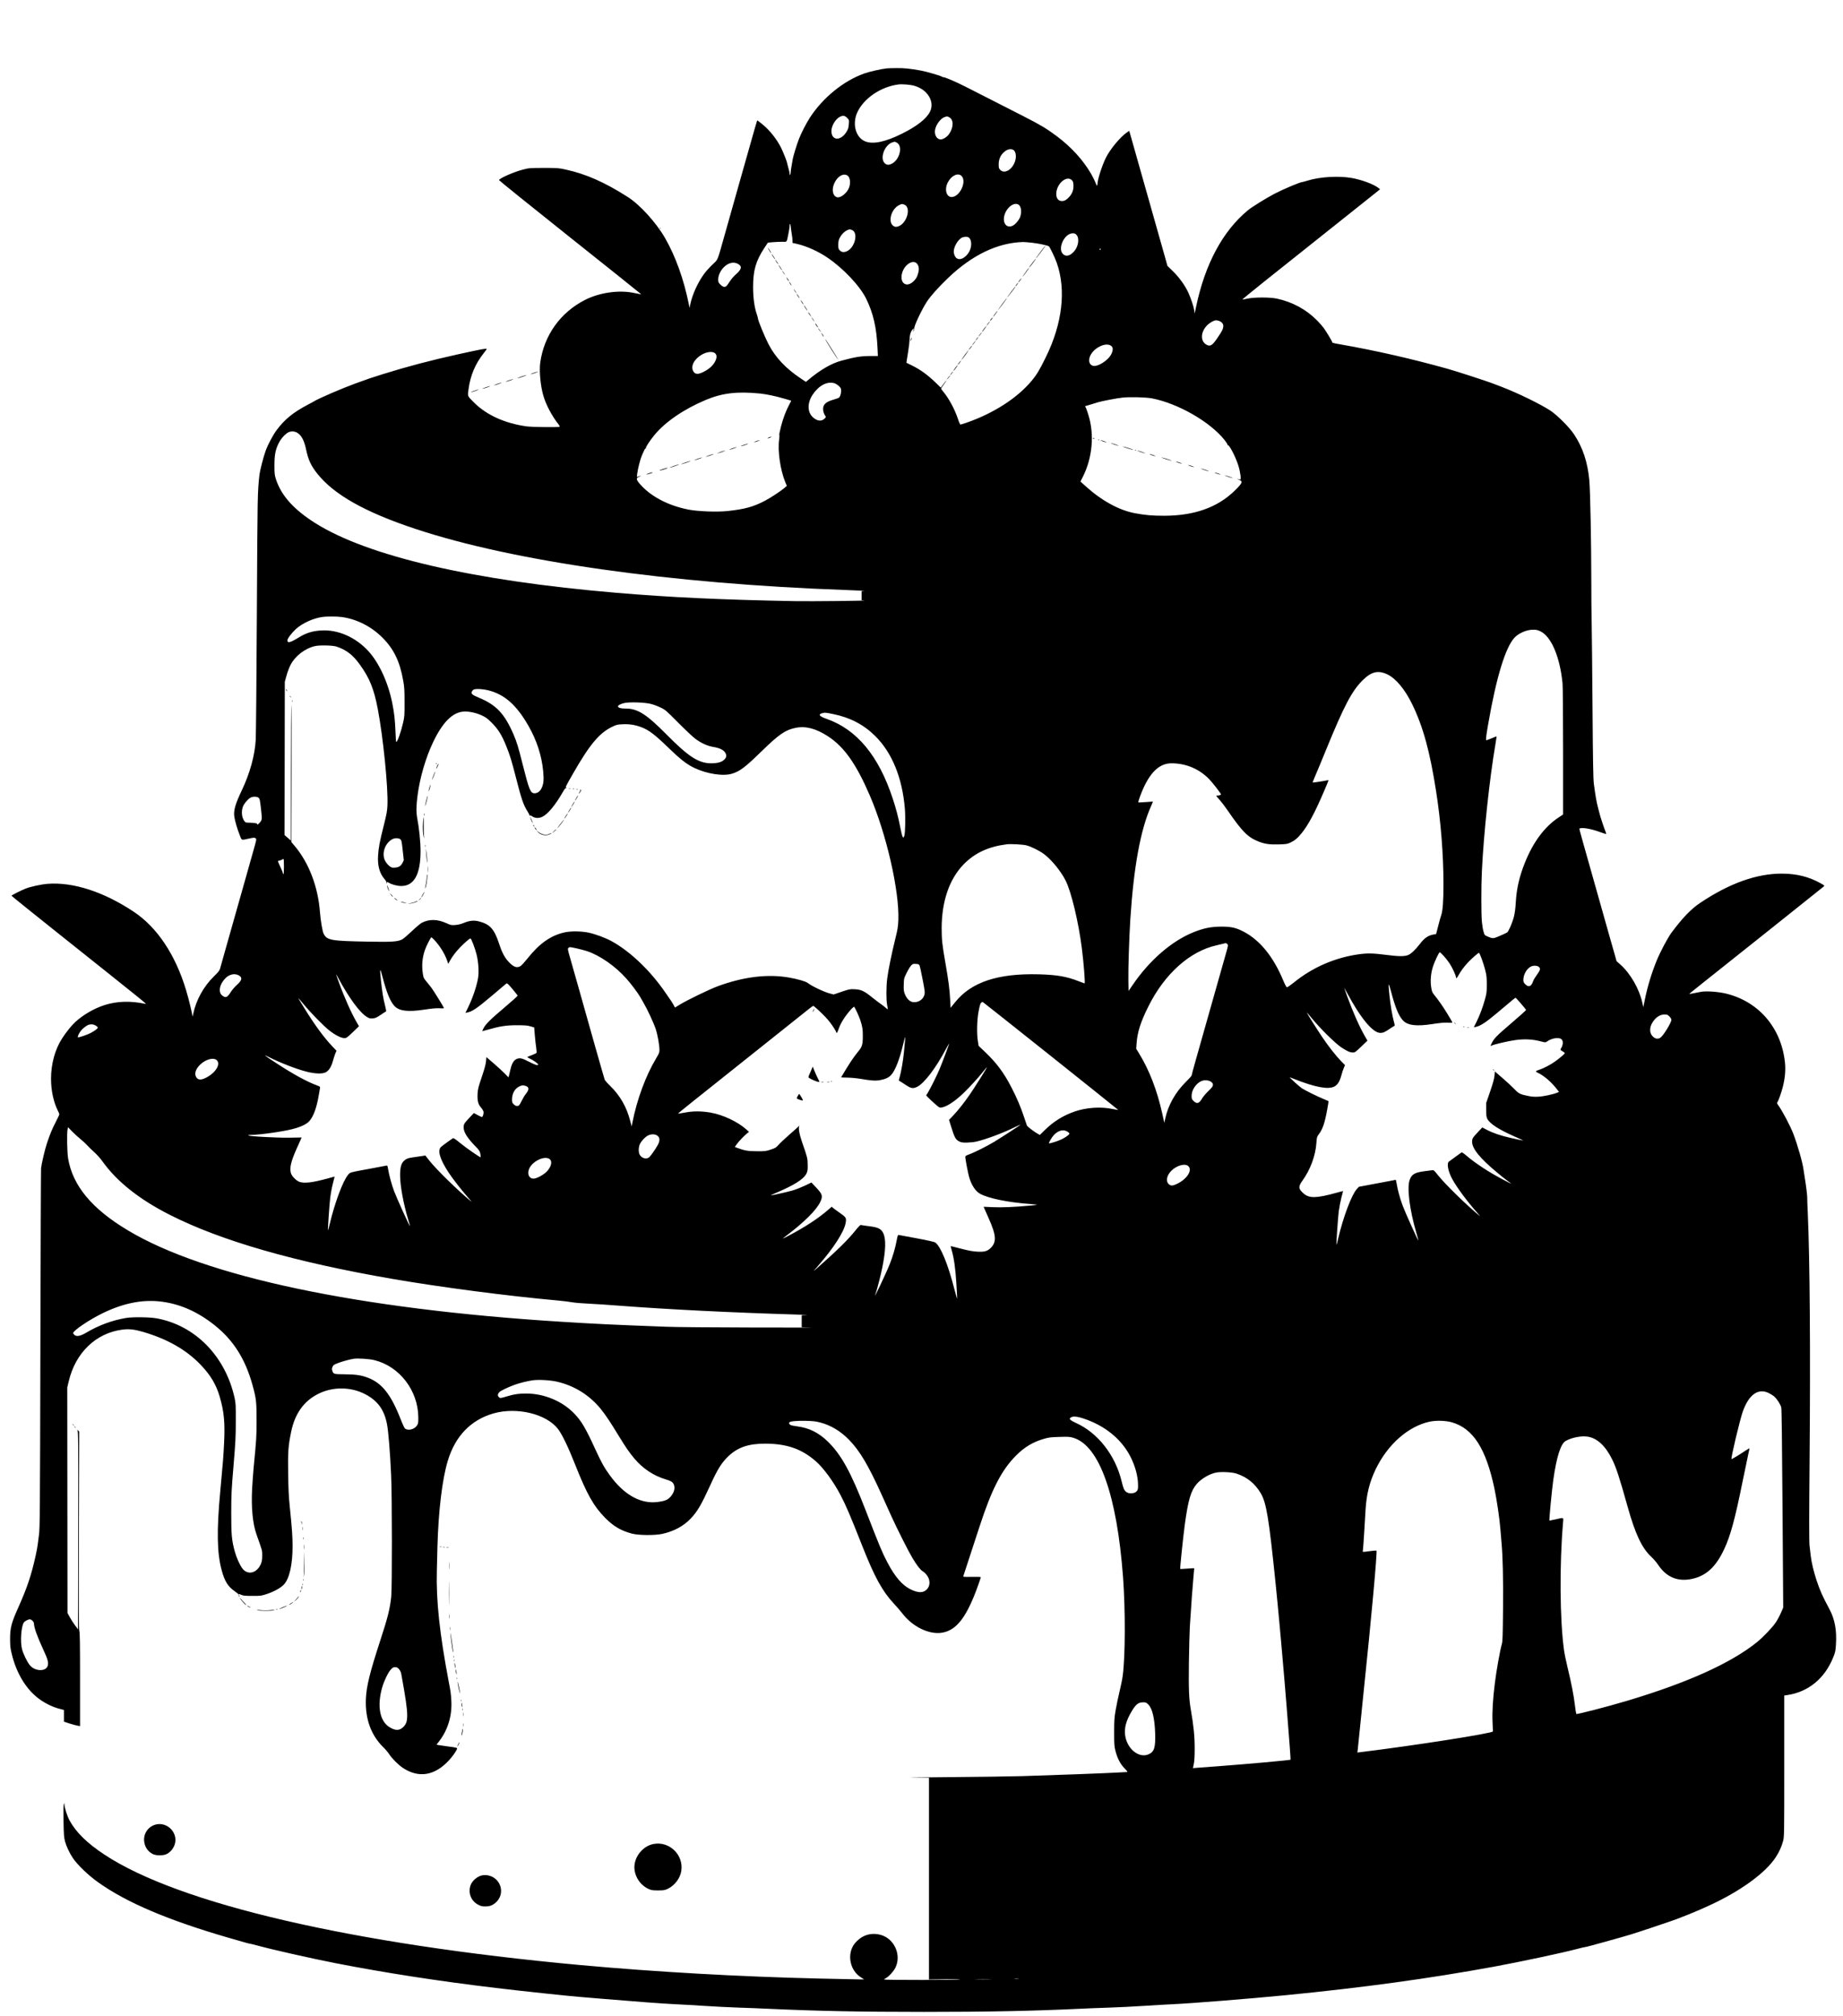 <svg xmlns="http://www.w3.org/2000/svg" width="4266.667" height="4666.667" version="1.0" viewBox="0 0 3200 3500">
  <path d="M1539.5 118.7c-10.8 1.3-30.5 5.8-39 8.9-35.9 12.8-71.6 41.8-94.3 76.6-6.3 9.8-15.1 26.8-19.1 37.3-3.8 9.9-9.8 29.5-10.6 34.4-.3 2-1.2 7.2-2 11.6-.9 4.5-1.6 9.8-1.7 11.8-.1 4.3-1.8 6.2-1.8 2.1 0-1.5-.9-5.7-2-9.3-1-3.6-2.1-7.7-2.3-9.1-.7-3.6-7.1-19.8-10.8-27.1-7.5-14.7-19.4-29.7-31.4-39.5-4.9-4.1-9.2-7.4-9.5-7.4-.6 0-2.9 8-23.5 81-4.8 16.8-12.5 44-17.1 60.5-4.7 16.5-12.1 42.8-16.5 58.5-13.1 46.3-10.8 40.7-20.8 50.2-4.8 4.6-11.3 11.8-14.4 16-10.9 14.7-20.7 36.3-24.1 52.8l-1.3 6.5-1.2-6c-8.8-43.6-23-83.2-41.2-115-15.4-26.9-43.6-58-64.8-71.5-39.9-25.5-72.7-40-107.6-47.6-12.4-2.8-14.1-2.9-38.5-2.9-25.3.1-25.6.1-37.1 3.2-15.8 4.2-40.4 15.1-40.4 18 0 .6 54.9 44.9 122 98.3s122.7 97.8 123.5 98.7c1.3 1.3 1.3 1.5-.5.9-1.1-.3-7.4-1.5-14-2.7-25.4-4.5-57.4.4-81.5 12.6-42.8 21.6-71.4 61.5-78 109-1.9 14.2.3 39.1 5.1 56.3 4.7 16.6 15 36.2 27.1 51.4 1.2 1.5 1.9 3.1 1.5 3.5-1.3 1.3-47.8.8-57.7-.6-37.8-5.4-69.1-19.6-90.9-41.3-11.8-11.8-11.3-10.4-9.6-23.2 3.1-23.5 11.8-44.2 26-62 3-3.8 5.5-7.3 5.5-7.8 0-1.4-8.6.2-50 9.3-48.4 10.7-89.5 21.6-131 34.6-19.9 6.2-24 7.6-47.5 16.2-22.6 8.2-62.9 25.6-71 30.6-1.1.7-5.8 3.3-10.5 5.7-26.4 14-40.2 25.2-54.6 44.3-6.4 8.6-15.3 25.2-19.3 36.4-3.7 10.2-9.7 33.6-10.6 41.1-3.4 31-3.4 31.5-4.5 239.5-.6 113.8-1.5 213.3-2 221-1.6 27.2-10.2 58.1-24.2 87.5-11.5 24.1-14.6 35.3-12.9 46.1 1.4 8.2 4.9 20.3 9 30.7 4.1 10.6 2.2 9.9 17.2 6.7 7.5-1.6 8.8-1.7 10.6-.4 2 1.4 1.9 1.7-4.4 23.9-3.5 12.4-9.5 33.7-13.4 47.5-8.5 30-20.7 73.1-33.4 118-5.1 18.1-9.8 34.8-10.4 37-.8 3.1-3.3 6.2-10.8 13.5-17.8 17.4-30.9 41.1-35.8 65-.7 3.6-1.4 5.4-1.4 4.1-.2-4.5-6.3-29.7-11.1-45.6-18.5-61.4-50.3-109-90.9-135.9-52.1-34.6-104.9-51.7-149.2-48.4-11.6.9-30 4.9-38.9 8.5-8.6 3.5-24 11.3-24 12.2 0 .4 35 28.6 77.8 62.7 158.3 126.1 157.8 125.7 154.7 125-25.8-5.5-49.1-4.8-70.7 2-18 5.7-37.1 16.7-51.1 29.5-6.2 5.6-16.1 17.9-22.9 28.5-12.3 19-19.2 44.3-19.2 69.9 0 20.5 4.3 40.5 11.9 55.6 1.4 2.6 2.5 5.4 2.5 6.2 0 .7-2.7 6.5-5.9 12.8-6.6 12.6-10.1 21.2-15.4 36.9-3.9 11.7-9.5 35.6-10.4 44-.3 3-.8 144.8-1.2 315-.6 282.8-.9 310.5-2.4 321-.9 6.3-1.9 14-2.2 17-.3 3-1.9 11.6-3.5 19-7.6 34.4-14.8 55.9-30.5 91-11.8 26.3-14 34.9-14 54.5.1 11.8.5 15.8 2.9 25.5 8.3 34.5 25.8 62.8 48.9 79.1 10.1 7.2 22.7 13.2 33 15.9l8.7 2.3v20.3l9.7 3.2c5.4 1.7 11.7 3.4 14.1 3.8l4.2.7v-81.4c0-62.6-.3-82-1.3-83.8-.9-2-1.1-39.1-.7-174.4l.5-171.8-2.5-2.2c-2.3-2-2.3-2-.7-.1 1.6 1.9 1.7 11.7 1.5 173.9l-.3 171.9-5.3-7.1c-2.9-3.9-7-10.3-9.1-14.2l-3.9-7.1-.2-195.7-.2-195.8 2.5-10.6c11.8-50 47.4-84.1 93.7-89.9 11.4-1.4 20.3-.4 35.4 4 41.9 12.2 75.1 31.1 99.8 56.9 17.4 18.1 27.1 34.4 33.3 55.7 7.6 26 9.3 44.9 7.6 80.4-1.2 23.7-2 33.8-6.5 82-6.6 69.9-5.9 109.2 2.5 139.5 5.2 18.7 10.6 27.4 22.3 35.6 3.9 2.8 7 5.3 6.9 5.7-.4 1.1.8 4.4 1.4 3.9.2-.3 0-1.5-.7-2.6-1.3-2.5-.4-2.6 4.6-.4 3.1 1.3 7.1 1.6 18.9 1.6 14.7 0 15.2-.1 26-3.7 11.7-4 22.9-10.3 28.2-15.8 9.7-10.1 15.3-34.5 15.3-66.8-.1-18.2-.9-29.4-5-70-1.6-14.9-2.3-30.2-2.7-56-.5-38.3.1-47.3 5.1-72 6.6-32.5 22.6-54.6 48.3-67 25-12.1 55.7-11.7 80.3 1.1 21.6 11.2 33.1 26.9 37.9 51.9 2.5 12.6 5.4 48.9 7.2 88.5 1.7 35.9 1.8 196.2.2 211.1-2.3 21.6-6 36.1-19.3 76.9-18 55.2-23.8 78.8-24.7 100.5-1.5 34.8 9 63.5 30.9 84.7 3.4 3.3 7.6 8.3 9.3 11 4.5 7.2 15.9 18.7 23.8 24 27.6 18.4 55.6 13.8 80.3-13.1 6.2-6.7 12.3-15.3 13.9-19.7.8-2-.2-2.3-16.5-4.4-6.9-.9-14-2-15.8-2.3l-3.2-.7 5.6-7.4c14.5-19.4 21.7-44.2 20-69.6-.8-12.8-1.1-15-4.6-33-15.6-82.1-21.9-140.2-20.5-191.5.3-12.4.8-31.1 1-41.5 1.7-62.7 8.3-118 18.1-150.1 12.9-42.5 39.9-70.5 78.9-81.8 40.6-11.7 92 .6 112.3 26.9 7.1 9.2 17.8 31.4 29.7 61.5 20.4 51.6 32.2 72.5 52 92.6 14.5 14.7 27.4 22.4 46.5 27.5 11.5 3.1 39.8 3.4 53 .5 19.9-4.3 37.1-13.6 49.4-26.7 11.5-12.1 18.2-23.6 33.9-57.9 12.8-28.1 19.5-38.7 31.3-50.1 16.3-15.5 34.8-21.9 63.6-21.9 37.6 0 63.4 8.9 88.1 30.4 13.3 11.5 30.9 35.5 43 58.6 9.4 17.9 17.1 35.9 38.2 89.4 20.8 52.7 34.5 77.8 54.3 99 5.3 5.7 12.2 13.7 15.2 17.6 17.2 22.5 45.6 36.5 67.8 33.3 26-3.8 43.8-27 63.8-83.2 2.4-6.8 4.4-12.8 4.4-13.3s-6.4-.8-15.5-.6c-13.5.3-15.4.1-14.9-1.2.6-1.7 14.2-43.2 28.3-86.5 21.1-64.7 38.2-97.8 63.5-123.1 14.7-14.7 29.4-23.4 48.6-28.9 8.2-2.4 11.9-2.8 26.7-3.2 15.5-.5 17.9-.3 24.1 1.6 45.1 13.7 75.6 99.6 86.2 242.6 4.1 56.4 3.9 136.6-.6 170.2-.8 6.1-3.3 18.5-5.5 27.4-2.2 9-5.2 23.3-6.7 31.9-2.4 13.8-2.7 18-2.7 39 0 21.4.2 24.3 2.3 32.5 3.4 13 8.5 22.8 15.8 30.2 3.9 4 5.6 6.3 4.5 6.3-.9 0-9.2.5-18.6 1-19.7 1.1-109.1 4.5-163 6.1-20.3.6-77.9 1.4-128 1.8-50 .4-78.3.8-62.7.9l28.2.2v350.2l27.4-.4c15.1-.2 27.2 0 27 .4-.7 1-132.4 1-132.4 0 0-.4 1.6-1.6 3.5-2.6 5-2.7 12.8-11.3 16-17.6 9.2-18.1 2.4-41.6-15.3-52.9-11.3-7.1-27.2-8.1-39.2-2.3-7 3.3-14.8 10.3-18.6 16.7-10.6 18-4.6 43.3 12.9 54.6l6 3.9h-7.9c-4.3 0-36-.7-70.4-1.5-138.1-3.2-285.9-11.6-415.4-23.5-394.9-36.3-695.6-106.1-825.1-191.5-30.3-20-49.3-38.6-60.8-59.5-3.8-6.9-8.7-22.1-8.8-27.4 0-3.1 0-3.1-1.1-.6-.6 1.6-.8 12.2-.5 29.5.4 23.4.8 28.1 2.6 35 2.2 8.2 7.9 20.4 13.4 28.5 8.3 12.4 26.9 30.2 44.2 42.5 49.4 35.2 122 66 227 96.4 29.5 8.5 35.1 10.1 36.3 10.1.7 0 6.1 1.3 12 2.9 27.8 7.6 92.9 22.3 137.2 31 86.3 16.8 179.4 31.2 278.5 43 42.3 5.1 130.7 14.5 146.5 15.6 4.1.3 23 1.9 42 3.5 53.6 4.5 101.6 8.1 123 9.1 10.7.4 33.5 1.8 50.5 2.9 17.1 1.1 44.1 2.5 60 3 16 .5 38.7 1.4 50.5 2 85.8 3.9 158.7 5.4 270 5.4 111.1 0 189.5-1.6 270.5-5.4 11.6-.6 34.3-1.5 50.5-2 16.2-.5 43.5-1.9 60.5-3 17.1-1.1 39.6-2.5 50-2.9 34.8-1.6 133.1-9.5 196-15.6 136-13.4 248.1-28.7 362.5-49.6 45.6-8.4 118.5-23.9 145.2-31 5.9-1.6 11.5-2.9 12.4-2.9.8 0 6.6-1.4 12.7-3.1 6.2-1.7 16.8-4.6 23.7-6.5 21.8-6 34.2-9.6 44.5-12.7 12.6-3.8 68.3-22.5 79-26.5 10.5-3.9 33.7-13.3 40-16.2 2.8-1.2 9.8-4.4 15.6-7 54.2-24.7 98.9-57.1 116.4-84.5 5.8-8.9 10.2-18.8 12.4-27.4 2.1-8.4 2.1-9.4 2.1-130.7v-122.2l4.8-.7c36.8-5.3 65.4-28.7 80.2-65.5 3.5-8.5 4-11 4.7-21.6 1.7-25.3-1.8-44.5-11.4-62.4-11.9-22.1-16.3-32-22.2-49.7-4.9-14.8-8.9-31.5-10.1-42.4-.6-4.6-1.5-12.7-2.1-17.9-.8-6.9-.8-48.3.1-152.5 1.6-184.2.4-344.8-3.1-423.5-.7-14-1.1-26.4-1-27.5.2-3.1-1.8-19.8-3.9-32.8-1.1-6.5-2.2-13.7-2.5-16-1.2-11.1-10.3-43.1-17.8-62.7-5.2-13.7-19.8-41.1-26.4-49.8-1.7-2.3-2.2-3.7-1.5-4.5 2-2.4 7.2-17 9.7-26.9 3.9-15.5 5.1-29.6 3.7-42.6-6.3-59.7-45.1-105.3-101.7-119.3-13.9-3.5-35.8-5-44.8-3.1-11.1 2.3-19.7 3.9-19.7 3.5 0-.3 12.5-10.3 145-115.7 47.6-37.9 87.3-69.6 88.4-70.6 1.8-1.7 1.6-1.9-5-5.6-20.5-11.5-41.8-16.8-67.4-16.9-43.8-.1-90.7 16.6-141.4 50.4-16.2 10.7-30.9 26-50.4 52.1-6.4 8.6-19.6 33.4-25.9 48.9-8.6 21.1-15.8 44.9-20.3 67l-2.7 13.5-1.8-8c-5.2-23.8-20.5-50.4-38-66l-6.7-6-2.9-10.5c-1.7-5.7-5.9-20.5-9.4-32.9-3.4-12.4-10.9-38.7-16.5-58.5-29.6-104.5-36.1-127.7-35.8-128 3.6-2.8 20.2 0 36.3 6 5.3 2 9.9 3.4 10.2 3.1.3-.3-.4-2.7-1.5-5.3-2.1-4.9-9-25.9-9.7-29.3-.2-1.1-1.5-6.1-2.9-11.2-2.5-9.2-4.4-20-7.2-41.3-1.1-8.7-1.6-36.1-2.3-133-.5-67.1-1.2-133.7-1.5-148-.4-14.3-.6-45.8-.6-70-.1-69.2-1.8-157.3-3.5-176-2.9-31.4-11.4-57-26.8-80-7.9-11.9-29.2-33.1-40.7-40.7-17.8-11.6-57.2-30.8-85.5-41.6-4.4-1.7-11.4-4.4-15.5-5.9-10.1-3.9-63.7-21.3-77.5-25.1-61.5-17.2-124.5-31.6-185-42.2-14.5-2.6-15.5-2.8-15.5-4.3 0-1.3-9.2-16.6-14.5-24.2-2-2.8-7-8.5-11.3-12.9-18.9-19.3-43.1-32.5-70.5-38.3-11.4-2.4-37.9-2.5-49.7-.1-4.7 1-9.1 1.8-9.8 1.8-.7 0 15.3-13.2 35.5-29.3s52.3-41.7 71.3-56.8c19-15.1 56.5-45 83.4-66.4l48.8-38.9-2.8-2.3c-8.1-6.5-29.4-14.4-46.8-17.4-22.6-3.9-55.1-2-76.1 4.6-4.4 1.3-8.6 2.5-9.3 2.5-3.7 0-33.5 12.6-48.2 20.3-14.7 7.7-38.9 22.7-46 28.5-44 36.2-74.9 93.8-90.4 168.6l-2.3 10.9-.7-5.2c-.9-6.5-5.6-20.7-10.2-30.9-5.7-12.5-15.6-26.3-26.5-37l-9.9-9.7-2.9-10.5c-1.7-5.8-6.9-24.2-11.6-41-4.8-16.8-11-39.1-14-49.5-3-10.5-10.6-37.5-17-60-6.4-22.6-13.6-48.3-16.2-57.2l-4.6-16.2-4.4 3c-11.4 7.9-28.9 29.1-36.2 43.8-6.3 12.7-13.9 36-14.5 44.6-.5 5.3-1.1 5.1-3.4-1.2-1.2-3.2-4.5-9.9-7.3-14.8-13.9-24.3-34.5-47-60-66.1-17.8-13.3-28.7-19.8-57.4-34.4-12.1-6.2-36.6-18.7-54.5-27.8-17.9-9.1-38.9-19.8-46.8-23.8-15.9-8.1-35.2-16.4-38-16.4-1 0-2.2-.4-2.7-.9-1.6-1.5-27.2-8.9-36.5-10.6-19.1-3.4-29.1-4.5-42.5-4.3-7.7 0-15.3.3-17 .5zm47.7 30.1c23.5 6.6 36.3 27.8 27.4 45.4-6.1 12-22.8 25.1-48.4 37.8-29.5 14.7-51.2 19.1-64.7 13.1-16-7.1-22-30.2-13-50 11.2-24.4 40.9-44.6 71.5-48.5 6.4-.8 20.4.3 27.2 2.2zm-116.5 55.7c3.6 3.6 3.6 3.6 3.1 11-.4 6.1-1.1 8.4-3.9 13.1-10.1 16.9-26.8 15.7-26.3-1.8.3-8.7 7.1-20 14.3-23.8 5.5-2.9 8.7-2.6 12.8 1.5zm177.3-1c8 4.1 8 17.4 0 29-3.5 5.1-10.3 9.5-14.7 9.5-6.6 0-11.2-7.7-9.8-16.4 1.6-9.4 9.9-20.4 17-22.5 4.2-1.3 4.3-1.3 7.5.4zm-90.9 44.1c10.4 5.4 5.7 28.2-7.5 35.9-5.7 3.4-10 3.3-13.6-.3-8.8-8.8.1-32.1 13.8-36.2 3.9-1.2 4-1.2 7.3.6zm202.1 12.5c4.8 2.6 6.1 12.3 2.8 21.1-5.2 13.9-18 20.9-25.1 13.9-2.6-2.7-2.9-3.6-2.9-9.8 0-10.1 4.3-18.3 12.4-23.7 4.1-2.8 9.3-3.4 12.8-1.5zm-288.8 44c5.3 2.4 7.1 12.1 4 21.2-3.2 9.3-14.6 18.7-20.9 17.1-7.8-2-10-13.7-4.6-24.9 5.3-11.1 14.3-16.7 21.5-13.4zm199.1 1.3c9.6 9.6-3 36.5-17.2 36.6-9.3 0-12.8-13.4-6.6-25.4 6.1-11.8 17.7-17.3 23.8-11.2zm191.1 6.9c2.3 2 2.8 3.4 3.2 8.5.6 7.9-1.7 14.7-7 20.7-4.7 5.3-8.4 7.5-12.8 7.5-6.4 0-10-4.5-10-12.4 0-16.8 17.1-32.4 26.6-24.3zm-290.7 42.8c12.9 4.5 4.8 33.3-10.7 38-3.2.9-4.5.9-6.8-.2-11.9-5.7-5.4-30.8 9.6-37.3 4.3-1.9 4-1.8 7.9-.5zm198.2-.1c4.8 2.6 6.3 12.5 3.3 21.3-1.7 5.2-8.2 13-12.5 15.2-8.5 4.5-15.9-.6-15.9-10.9 0-15.4 15.2-30.9 25.1-25.6zm-393.2 52.4c.6 3.3 1.1 7.8 1.1 10.1v4.1l7.8 1.8c16.6 3.8 36.9 12.9 52.6 23.6 27.5 18.5 56.5 49.2 67.4 71.3 12.4 25.2 18.1 49.8 19.8 85.4l.7 14.3h-11.4c-17.9 0-27 1.4-51.9 8.1-17.4 4.6-37.3 16.2-58.1 33.8l-3.6 3-8.4-5.6c-26.4-17.5-44.6-36.8-56.5-59.8-6.9-13.4-18.4-41.4-18.4-44.8 0-.8-.9-4-2-7.3-4.1-11.7-6.4-28.6-6.4-46.9 0-29.2 4.7-45.5 19.6-68.2l6.1-9.1 8.6-.8c4.7-.4 12-.7 16.3-.7 8.8.2 7.5 1.8 10.8-14.4 1.1-5.2 2-11 2-12.7 0-6.2 1.5-4.7 2.1 2.1.4 3.7 1.2 9.5 1.8 12.7zm104-8.3c12.1 4.2 5.6 31.5-9.1 37.3-5 2-8.7 1.4-11.9-2-2.1-2.2-2.4-3.5-2.4-9.7.1-5.8.6-8.2 2.7-12.2 3.1-5.9 8-10.8 12.8-12.9 4.3-1.9 4-1.8 7.9-.5zm390.5 9c5.1 6 2.9 19.9-4.4 28.2-7 7.9-13.8 9.7-19.1 4.9-10.3-9.2 2.1-36.2 16.7-36.2 3.5 0 4.7.5 6.8 3.1zm-187.3 4.2c6 4.6 5.5 18.4-1 27.4-6.2 8.6-14.4 12.3-19.7 8.8-3.1-2-5.4-7.1-5.4-11.9 0-7.9 6.6-19.5 13.4-23.7 3.5-2.1 10.3-2.5 12.7-.6zm110.9 9.2c11.1 1.3 25.3 4.4 28.1 6 1.6 1.1 10.5 19.4 13.7 28.6 16.6 47 9.9 105.3-18.8 163.7-11 22.4-15.8 30.5-25 41.5-24.8 29.7-65.7 56-112.1 72.2-5.5 1.9-10.6 3.5-11.3 3.5-.6 0-2.7-4.6-4.5-10.3-5.3-16-15.6-35.2-25.3-46.8-2.1-2.5-3.8-4.9-3.8-5.3 0-.5 2.3-4 5.1-7.8 2.8-3.9 4.7-6.8 4.1-6.4-.5.3-2.9 3.3-5.3 6.6l-4.4 5.9-8-7.8c-14.9-14.5-27.6-23.7-43.3-31.3l-8.4-4.1.7-4.6c.3-2.5 1.5-10 2.6-16.6 1.1-6.6 2.1-15.6 2.3-20 .2-8.3 2.4-14.4 6.2-17.6 1.6-1.3 1.7-1.2 1 .6-1.6 3.9-1.7 6-.2 2.6.9-1.8 1.4-3.6 1.2-4-1.5-2.4 12.5-32.3 21.8-46.5 6.4-9.8 20-25 36.7-41 41.9-40.1 86.2-61.3 130.4-62.5 2.2 0 9.6.6 16.5 1.4zm117.6 12.2c-1 1-1.9-.5-1-1.8.6-1.1.8-1.1 1.2 0 .2.7.1 1.5-.2 1.8zm-318.7 23.7c3.5 3.7 4.3 9.3 2.5 16.2-1.8 7.2-4.4 11.4-9.6 15.9-12.1 10.3-23.2.8-18.4-15.8 4.2-14.5 18.6-23.7 25.5-16.3zm-310.9.5c7.8 4.1 7 9.3-2.8 17.9-3.6 3.1-8.4 8.6-10.7 12.2-2.3 3.6-5 7.3-5.9 8.3-2.9 2.8-6.4 2.1-10.7-2.2-3.5-3.5-3.9-4.4-3.9-9.1 0-7.4 4.5-16.5 11.1-22.4 7.4-6.7 16-8.4 22.9-4.7zm835.7 99.2c4.6 1.7 7.3 4.9 7.3 8.6 0 4.9-2 9-10.1 20.8-9.1 13.5-12.8 15.7-19.7 11.5-9.9-6-9.6-20.8.6-32.1 4.7-5.2 12.7-9.9 16.9-9.9 1.2 0 3.4.5 5 1.1zm-188.8 42.4c4.7 2.4 5.4 7.1 2 14.5-5.2 11.5-24.6 23.8-32.9 20.8-6.7-2.3-7.9-11.2-2.7-19.8 7.2-12.1 24.7-20.2 33.6-15.5zm-686.5 13.6c3.7 2.9 3.6 8.7-.4 15.5-3.7 6.6-10 12.1-19 16.7-10.1 5.2-15.3 4.8-18.5-1.3-3.9-7.5.2-17.6 10.5-25.4 9.7-7.4 21.9-9.8 27.4-5.5zm207 52c2.1.6 5.7 2.8 8 4.9 3.7 3.5 4.1 4.3 4 8.7 0 2.6-.7 6.4-1.6 8.4-1.4 3.3-2.3 3.8-8.9 5.8-10.4 3-14.3 4.9-17.5 8.2-4.7 4.9-4.3 13.8.8 21.2 1.1 1.6.9 2.2-2 4.8-4.6 4.1-10.3 4-16.8-.4-12.4-8.3-13.9-25.4-3.6-41.3 10.5-15.9 25-23.8 37.6-20.3zm-128.9 18c11.1 1.1 26.3 4.3 43 9.1 6.1 1.7 11.1 3.2 11.2 3.3.2.1-1.1 2.7-2.8 5.8-6.1 11.3-11 24.2-14.8 38.7-2.1 8.2-3.5 15.1-3 15.2.4.2.3 3.7-.3 7.8-2.8 20 2.1 53.3 10.9 74.5l2.5 5.9-3.8 3.3c-7 6-23.9 17.1-34.5 22.7-19.9 10.4-35.2 14.6-64.8 17.7-18.2 1.9-50.7.7-67.1-2.4-36.4-7-67.5-23.6-86.1-45.9-5.6-6.7-5.5-9.3.2-11.4 1.9-.7 2.9-1.3 2.2-1.3-.6-.1-2.4.4-3.9.9l-2.6 1 .6-5.7c1.1-8.8 5.3-25.3 8.2-31.9 4.7-10.7 5.6-12.4 6.5-11.8.5.3.6-.1.4-.8-.6-1.6 6.4-12.4 14.6-22.4 18.6-22.8 51.4-45.3 89.4-61.2 28.7-12 54.3-15 94-11.1zm680.5 8.4c45.3 8.7 100.9 40.6 126.2 72.3 3.2 4.1 5.5 7.8 5.2 8.4-.4.6-.2.8.3.5 2.3-1.5 13.4 19.7 18.2 34.7 3.7 11.4 5.6 26 3.3 25.1-.8-.3-2.6-.7-4-1-1.5-.3-.8.2 1.5 1.1 8 3 7 5.6-7.8 20-29.5 28.4-69.6 42.6-121.4 42.7-20.8 0-32.4-1-50.8-4.4-27.7-5.1-58.4-22-86.4-47.5l-8.3-7.5 4.4-8.7c16.3-32.5 19.9-72.9 9.5-106.5-1.7-5.6-3.8-11.4-4.5-12.9l-1.4-2.7 8.7-2.6c4.9-1.5 10.8-3.3 13.3-4.1 6.9-2.1 33.8-7.3 43.1-8.2 12.8-1.4 41.1-.6 50.9 1.3zM516.2 751.3c7.3 4.4 12 13.4 15.3 29.1 3.7 17.7 8.6 28.3 19.4 41.8C580.1 858.8 633.7 889 721 918c170.3 56.6 443.5 95.4 748 106.2 19.5.7 33.6 1.4 31.3 1.6l-4.3.3v15.8l4.3.3c10 .7-92.5 1.8-120.3 1.3-127.9-2.4-215.4-6.5-310-14.5-247.9-21-430.8-63.3-522.2-120.7-38.1-24-59.9-48.4-69-77.4-2-6.4-2.3-9.4-2.3-22.9 0-17.9 1.6-26.6 6.9-37.8 3.7-7.6 8.8-13.9 15-18.4 5.1-3.6 12.3-3.9 17.8-.5zm77.4 319.8c25.9 3.6 51 16.3 70.5 35.8 19.8 19.9 30.1 41.2 36 74.7 2 11 2.3 16.4 2.3 37.4.1 23.2-.1 25.1-2.6 36-3.8 16.3-9.8 33-11.8 33-.4 0-1-7.8-1.3-17.3-.9-21.9-2.1-32.6-5.7-50.7-7.3-35.9-23-69.8-41.7-90.1-22.1-23.9-52.5-37.2-81.3-35.5-15.2.8-26.5 4.3-39 12-14.9 9.2-20 10.5-20 5.1 0-3 7.5-12.9 14.7-19.5 10.9-10 29.7-18.6 45.3-20.9 8.2-1.3 25.8-1.2 34.6 0zm2080.9 24.7c18.9 9 33.9 44.1 38.5 90.1.6 6.4 1 51.9 1 119.1v108.8l-8.2 5.5c-24.2 16.1-43.8 42.5-58.2 78.4-9.5 23.7-14.3 44.6-15.7 67.9-.6 11.2-1.7 19.2-3.3 25.7-2.5 9.9-9.1 25.4-11.7 27.3-.8.6-6.3 3.2-12.4 5.8-11.9 5.2-12.6 5.2-21.5 1.3-5.5-2.4-5.5-2.5-7.3-9.1-1-3.6-2.2-11-2.7-16.4-1.3-12.9-1.3-62.8 0-88.3 3.2-65.7 13.2-159.5 23.4-219.4 1.3-7.7 2.3-14.1 2.2-14.2-.2-.2-4 1.3-8.5 3.2-4.5 1.9-8.7 3.5-9.3 3.5-1.4 0-.6-6.5 3.3-29 13.9-80.2 29.8-132.4 45.7-149.3 7.2-7.6 21-13.6 31.7-13.6 5.7-.1 8.1.4 13 2.7zM584 1122.3c17.2 5.7 28.6 14.4 40.7 31.2 17 23.5 24.6 42.4 31.2 77 9.4 49.3 18.2 136.8 16.8 167.5-.4 9.7-1.4 15.2-6.5 35.5-7.1 28.2-9 38.2-9.8 52.5-1 16.8 2.8 30.3 11.2 39.9 2.5 2.9 3.8 5.3 3.7 7-.1 2.2-.1 2.3.4.3.5-2.6.7-2.6 3.6-.8 4.6 3 14.6 5.6 21.4 5.6 22.3 0 33.5-20.3 33.5-60.5 0-15.8-2.4-39.6-5.7-56.8-2-10.6-1.9-21.6.5-39.9 4-30.8 14.2-65.8 27.1-92.7 16.4-34.3 33.6-51.5 52.7-52.9 9.5-.6 21.8 2 32.2 6.9 7.1 3.4 9.9 5.5 17.5 13.2 10.7 11 16.6 20.4 24.1 38.8 6.8 16.6 9.7 26.2 17.8 57.9 9 35.3 12.6 45.8 19.9 57.1 2 3.1 3.3 6 2.9 6.4-.4.5-.1.5.6.1s2.6.3 4.3 1.5c4.7 3.3 11.4 3.6 17.4.8 9.5-4.4 22.6-20.1 35.7-42.9 3.3-5.8 4.8-7.5 6.3-7.3 1.7.1 1.7.1.2-.3-2.4-.7-2.7-.2 11.4-24.8 29-50.6 45.7-70.5 68.3-81.2 7.3-3.5 8.7-3.8 18.5-4.2 11.9-.4 21.1 1.1 32.4 5.4 12.3 4.7 23.4 13.2 45.1 34.3 21.5 20.9 32.8 29.7 46.1 36.1 22.2 10.5 50.3 14.8 65.6 10 13.7-4.2 22.8-11.1 51.9-39.5 29.5-28.8 40.9-36.6 58.6-40.1 17.6-3.5 35.4 1.3 56.3 14.9 28 18.4 48.8 47.9 72.4 102.7 28.8 66.8 51.3 165.1 49.5 215.8-.5 12.1-1.1 16.1-5.7 34.5-6.4 26.3-11.6 51.9-13.6 67-1.9 14.7-1.9 38-.1 46.7.8 3.6 1.2 6.7 1 6.9-.2.3-1.9-.9-3.7-2.6-1.7-1.6-5.4-4.5-8.2-6.4-2.7-1.8-9.7-7.1-15.4-11.7-13.5-10.9-19-13.5-30.1-14-8-.4-9.3-.2-22.5 4.3l-14 4.8-6.2-1.6c-10.8-2.8-31.7-12.8-39.3-18.7-3.3-2.5-17.5-6.6-32-9.1-37.2-6.5-79-1.4-123.8 15.1-14.7 5.4-53.8 24.4-66.4 32.2l-7.8 4.8-2.9-5.3c-1.6-2.8-3.6-6.1-4.5-7.2-.9-1.1-4.7-6.6-8.5-12.3-26-38.4-61.2-72.3-94.3-90.5-10.1-5.6-28.5-12.4-40-14.8-12.8-2.6-29.9-2.8-41-.5-23.9 5.1-44 19.1-64.5 44.9-5.2 6.5-10.8 12.7-12.6 13.7-6.6 4-12.4 1.7-21.8-8.8-6-6.6-10.8-16-15.4-30.2-8.2-25.2-15.8-33.6-34.6-38.5-8.7-2.3-16.4-1.6-26.4 2.5-5.4 2.2-10.3 3.4-15.1 3.7-6.6.5-7.7.3-15.1-3.1-16-7.2-29.9-7.4-42.9-.8-2.3 1.2-9.9 7.5-16.9 14.2-6.9 6.6-14.5 13.1-16.8 14.4-7.2 4.2-17.7 5-58.2 4.2-66.4-1.2-72.7-2.3-78.6-13.8-2-3.9-5.3-23-6.3-36.8-3.3-44.4-19-85.7-43.6-115.1l-6.1-7.2.3-121.1c.2-66.6 0-119.1-.4-116.6-.3 2.5-.7 56.4-.7 119.8l-.1 115.3-5.5-4.8-5.5-4.8.3-133 .2-133 2.9-10.5c1.5-5.8 4.7-14.1 6.9-18.5 8.2-15.9 25.2-29 42.8-33 8.1-1.8 30.3-1.3 36.9.8zm1825 48.4c14.7 7.1 30.4 25.9 43 51.8 18.9 38.9 30.7 81.8 41.5 151 8.3 53.2 12.7 109.1 12.8 160.5 0 30.5-1.2 46.8-4 54.9-.9 2.5-3.3 10.9-5.2 18.6l-3.6 13.9-4.1.7c-9.9 1.7-16.1 6.1-24.4 16.9-7.1 9.2-14.8 16.6-19.7 18.7-6.6 2.7-16.5 2.7-38-.1-22.8-2.9-32.2-3.2-47.3-1.2-41.8 5.7-81.3 22.8-114.3 49.8-5.4 4.3-10.5 7.8-11.3 7.6-.9-.2-3.5-5.1-6.3-11.8-17-41.1-40.6-70.1-68.7-84.7-13.5-7-21.4-8.8-38.9-8.8-17.6.1-30.2 2.6-47.4 9.4-38.5 15.3-77.4 49-106.9 92.5l-6.7 9.8-.3-17.8c-.4-21.2 1.3-72.5 3.3-105.4 5.9-92.3 17.8-157.2 36.4-198.4 1.7-3.8 3-7 2.9-7.2-.2-.1-5.8.3-12.6.9-6.7.5-12.4.8-12.7.5-.8-.8 5.2-17.4 10-27.3 13.2-27.6 28.4-40.5 47.6-40.5 24.9 0 47.7 9.5 65.2 27.3 5.8 5.9 20.7 25.1 20.7 26.7 0 .9-3.5 2-6.8 2-2.1 0-1.7.7 3.7 6.6 3.3 3.7 9.8 12.1 14.3 18.7 25.8 37.5 35 46.8 53.8 54.4 10.8 4.3 19.1 5.5 35 5.1 13.1-.4 15.1-.7 20.2-3 7.7-3.6 12.9-7.9 19.9-16.6 11.6-14.4 23-35.8 38.3-71.5 9.5-22.3 9-20.8 6.3-20.2-4 1-25.2 4.3-25.6 3.9-.2-.1 2.2-6.1 5.2-13.1 3.1-7 11.6-27.7 19-45.8 30.3-74 43.8-99.7 62.1-118.1 15.4-15.5 27.3-18.4 43.6-10.7zm-1560.8 27.7c28.1 7.1 49 25.8 69.7 62.2 14.1 24.8 22.6 51 25.2 77.9 1.4 14.7.8 21.8-2.4 28.9-2.9 6.3-7.2 9.6-12.5 9.6-7.2 0-9.4-5.4-20.8-50.5-7.5-30-10.1-38.4-15.7-51.5-15.7-36.3-30.1-51.5-60.7-64.1-10.8-4.5-13.6-6.9-11.8-10.2.6-1.2 1.8-2.7 2.7-3.4 2.7-2.1 15.9-1.5 26.3 1.1zm282.3 23.6c4.4 1.1 11.8 3.9 16.5 6.2 8.1 3.8 9.6 5.1 30.5 26.2 12.1 12.2 25.2 24.5 29 27.4 10.7 8.1 21.4 13 32 14.8 10.7 1.8 17.2 4.8 20.3 9.4 3.2 4.8 2.9 8.5-1.1 12.5-4.5 4.5-11.8 6.5-23.1 6.5-21.6-.1-39.1-11.4-77-49.7-34.9-35.4-50.4-45.3-71-45.3-8.9 0-13.6-1.4-13.6-4 0-1.8 5.3-4.4 11.4-5.7 9.7-2 36.1-1 46.1 1.7zm316 17.5c29.6 6 53.5 18.5 73.5 38.5 29.1 29.1 46.6 72.3 51.1 125.6 1.2 14.4.7 41.7-.8 46.8-2.1 7-3.6 3.9-7.3-14.9-3.2-16.6-7.4-32.7-13.1-49.7-24.3-73.9-62.4-119.7-114.6-137.9-12.6-4.4-15.3-7.7-8-9.8 4.8-1.4 5.9-1.3 19.2 1.4zM449 1384.8c1.9 1.5 2.4 3.8 4.1 18.9 1.7 15.1 1.8 17.7.5 20.6-1.3 3.3-8.2 9.5-7 6.4.4-1.1-.9-1.6-5.7-2.1-3.4-.3-8.1-.6-10.5-.6-3.5 0-4.6-.5-6.2-2.8-4.4-6.3-5.5-16.1-2.6-24.5 1.7-5.1 8.1-12.9 12.9-15.8 3.9-2.5 11.5-2.5 14.5-.1zm246 72c2.1 1.7 2.5 3.6 4.2 19.1l1.9 17.3-2.1 4.4c-3.2 6.5-7.9 8.9-17.3 8.5-3.9-.1-11-7-13.7-13.3-5.4-12.6 1-29.8 13.5-36.2 4.1-2.2 10.7-2 13.5.2zm1087.5 10.7c8.5 2.3 22.9 9.5 30.5 15.3 13 9.8 29.3 29.8 37.3 45.9 9.7 19.2 22.4 72.1 28.1 117.3 3.3 25.9 6 61 4.8 61-.4 0-4.8-1.6-9.7-3.5-21.3-8.4-37.9-11.3-69.5-12.2-71.4-1.9-117.5 13.4-145.6 48.4l-7.9 9.8-.7-13.5c-.9-18-3-34.4-8.3-64.5-5.5-31.3-6.5-40.4-6.5-60.2.1-47 13.3-85.4 38.3-111 19.1-19.6 42.9-30.7 74.7-34.7 7-.9 28.6.3 34.5 1.9zM493 1504.6c0 8.7-.4 13.3-1 12.9-.5-.3-1-1.4-1-2.3 0-.9-2-5.8-4.4-10.7-2.4-5-4.2-9.3-3.9-9.8.2-.4 1.2-.7 2.1-.7.9-.1 2.8-.7 4.2-1.5 1.4-.8 2.8-1.4 3.3-1.5.4 0 .7 6.1.7 13.6zm261.2 127.1c9.6 10.4 17.6 23.2 21.9 35.1l2.2 6.3 2.9-5.3c3.9-7.2 10.3-15.7 17.9-23.5 7.7-7.9 16.2-15.3 17.7-15.3s7.6 15.9 10.7 28c3.2 12.8 4.3 30.3 2.6 40.5-2.6 15-9.4 35.1-17.6 51.8l-4.4 8.9 3.2-.6c8.5-1.6 17.3-7.6 41.8-28.3 13.5-11.4 25.2-21.3 26-22 1.3-1 3 .5 10.5 9.3 4.9 5.8 9 11.1 9.1 11.7.1.7-9.9 9.7-22.3 20.2-25 21.1-33.2 29.2-36.9 36.5-1.4 2.8-2.3 5-2 5 .2 0 4.4-1.1 9.2-2.5 20.6-6 32.6-7.9 50.8-7.8 13.8 0 18.2.3 23.5 1.9l6.5 1.9 1.1 13.5c.6 7.4 1.7 17.2 2.4 21.8.7 4.8.9 8.7.4 9.1-.5.5-4 2.1-7.9 3.6-3.8 1.5-7.4 3-7.8 3.2-.5.3 1.4 1.5 4 2.8 6.5 2.9 15.5 9.4 14.7 10.6-1.1 1.8-4.6.7-16-5.1-12.6-6.5-16.1-7.2-22-4.4-4.4 2.1-7.8 7.9-9.9 16.9-.9 3.8-2 8.7-2.6 10.9l-1 3.8-6.7-6.9c-3.7-3.7-12.3-11.7-19.2-17.6l-12.5-10.7-.6 7.2c-.5 5.2-2.6 13.2-7.4 27.3-5.9 17.4-6.9 21.2-7.3 29.1-.6 11.9.9 18.1 5.7 23.6 2.1 2.4 4.1 5.6 4.5 7.2.8 3.2-1 9.6-2.7 9.6-.7 0-4.1-1.6-7.6-3.5l-6.3-3.4-7.7 8.1c-9.2 9.8-10 11.1-10.1 16.8 0 8.3 6.3 18.4 21.1 33.5 6 6.2 7 7.7 7.9 12.4.5 3 .8 5.6.6 5.9-.9.8-26.4-16.9-36.4-25.3-6.3-5.2-10.8-8.3-11.5-7.8-3.8 2.3-18.6 13-20.9 15.2-6.7 6-1.9 21.8 13.5 45.1 7.1 10.6 22 29.8 32.3 41.5 4.8 5.5 7.9 9.3 6.8 8.4-23.2-19.1-60.3-55.3-72.9-71.2l-7-8.9-4 .7c-2.2.4-8.5 1.3-14 2-12.1 1.6-15 2.7-19.3 6.8-4.8 4.6-6.6 11.7-6.5 25.7.1 17.7 6 49.5 14 75.9 1.9 6.2 3.3 11.5 3.1 11.6-.6.6-23.3-49.4-27.4-60.5-4.5-12.1-8.5-26.8-10.5-38.3-1-6.3-1.3-6.8-3.3-6.3-1.1.3-10.6 2.1-21.1 4-44.8 8.3-41.1 7.3-45.1 11.9-9 10.6-23.3 48.9-31.9 85.5-1.5 6.2-2.8 11.2-3 11-.6-.7 2.6-47.1 4-57.9.8-6.4 2.8-17 4.5-23.5 1.6-6.6 3-11.9 3-12 0-.1-5.5 1.4-12.2 3.3-25.7 7-39.3 8.7-48.2 6.1-5.9-1.8-14.1-10-15.6-15.8-2.4-9 .3-20.2 10.2-42.4 2.8-6.1 5.8-12.9 6.8-15.1l1.7-4-21.6.4c-22.2.3-71.1-2.4-71.1-4.1 0-.4 2.4-.8 5.4-.8 14.3 0 54.2-5.6 71.6-10.1 14.3-3.6 24.7-8.6 29.3-14 7.2-8.3 12.6-23.5 16.2-44.9.8-5.2 1.8-10.7 2.1-12.1.4-2.3 0-2.8-4.3-4.4-18.2-6.7-41-19.1-70.8-38.5-22.2-14.4-25.1-16.8-13.6-11 20.5 10.2 46.8 20.4 65 25.2 14.9 3.8 27.5 4.3 33.6 1.2 5.5-2.8 9.8-9.6 12.5-19.6 1.2-4.5 3.1-10.4 4.2-13.1l2.1-4.7-7.4-7.8c-14.1-14.7-30.7-37.4-47.7-64.9-4-6.5-8.2-13.3-9.3-15.1-3.7-5.7-1.4-3.5 7.7 7.5 12 14.5 33.7 36.7 43.5 44.5 10.4 8.3 21 13.8 26.6 13.8 3.9 0 4.8-.6 14.9-10.3l10.7-10.3-4-6.9c-9.4-16.2-21.4-43-30.8-69-6.1-16.8-6.1-16.9-1.3-8 19.1 35.5 37.8 60.7 50.2 68 3.9 2.3 5.5 2.7 9.9 2.3 4.4-.4 6.7-1.4 13.5-6 4.5-3.1 8.7-5.8 9.3-6 .7-.2.2-3.6-1.4-9.8-3.1-11.4-5.2-24.6-7.2-43.5-2.4-23.1-1.9-24 3-5.5 6.9 26.4 13 41.1 20.1 49 8.2 9.1 23.7 11 52.8 6.5 12.6-1.9 20.1-2.6 25.8-2.3 6.9.4 7.8.3 7.3-1.1-1-2.6-17.5-29.1-21.5-34.6-2.1-2.8-6-7.6-8.7-10.9-4.7-5.4-5.1-6.4-6.2-14-2.1-14.1-.9-27.4 3.8-40.8 2.3-6.8 10-21.8 11.1-21.8.4 0 2.7 2.1 5.2 4.7zm1376.6 7c2 1.8 2 1.8-3.3 20.3-2.9 10.2-9.8 34.5-15.3 54-17.1 60.3-28.7 101.4-36.1 127.5-3.9 13.8-7.1 25.7-7.1 26.4 0 .8-4.6 5.9-10.3 11.5-17.7 17.5-30.5 40.1-35.4 62.9l-1.7 7.8-3.6-16.3c-9.1-40.5-22.2-74.6-40-103.8l-5.2-8.5.6-9c1.5-20.2 6.9-37.2 20.8-65 28.1-56.1 71.4-95 117.8-105.5 5.2-1.2 10.9-2.5 12.5-3 1.7-.4 3.3-.8 3.6-.9.4-.1 1.6.7 2.7 1.6zm-1129.1 7.7c6 1.4 13.8 3.4 17.4 4.6 23 7.7 49.5 26.3 68.9 48.2 8.1 9.1 19.9 24.9 23.8 31.8 1 1.9 3.6 6.4 5.7 10 6.5 11 17.4 34.5 21 45.2 3.4 10.4 6.5 27.8 6.5 36.7 0 4.1-.9 6.2-5.7 14.2-18.1 30.1-33.5 71.7-41.4 112.3l-1.1 6-2.5-9.4c-6.3-24.6-17.7-44.4-35.3-61.5-4.5-4.3-8.6-9-9.1-10.4-.9-2.2-31.8-111.1-35.9-126.1-1.9-7.2-17.8-63-24.4-86.2-3.8-13.3-4.1-14.9-2.7-16.3 2-1.9 1.8-1.9 14.8.9zm1504.9 12.8c3.2 3.5 7.9 9.5 10.5 13.5 4.7 7.2 10.9 20.7 10.9 23.7s1.7 1.6 4.5-3.7c4-7.2 9.8-15.1 16.9-22.6 6.4-6.7 17.2-16.1 18.5-16.1 1.3 0 7.8 17.8 10.8 29.5 2.4 9.5 2.8 13 2.8 25.5 0 13.4-.3 15.4-3.3 26.3-4 14.2-8.9 27.1-14.8 39.1l-4.4 8.8 3.3-.6c8.2-1.6 17.5-7.7 37.8-24.8 28.3-24 30.6-25.8 31.5-25.7.8 0 17.5 19.4 18.2 21 .2.4-10.9 10.4-24.7 22.2-26 22.2-30.7 26.9-34.7 34.9-2.9 5.7-2.9 6.2-.4 4.8 3.9-2.1 29.3-8 41.3-9.6 15.6-2.1 29.8-1.4 42.7 2 9.4 2.4 9.4 2.4 12.1.5 8.4-5.9 20.3-7.8 25-4 3.2 2.5 3.1 9.3 0 14.7-2.4 4-2.5 3.7 3.2 7.1 1.5 1 2.7 2 2.7 2.4 0 1.1-7.4 7.5-16.1 13.9-7.8 5.8-20.4 12.4-28.4 15-6.6 2.1-7.1 3.1-2.6 5.1 10 4.5 23.2 15.6 32.4 27.4l4.6 5.9-3.2 1.4c-6.4 2.7-23.4 6.4-32.2 6.9-6.5.4-11.5.1-17.4-1.1-14.9-3-16.9-4-25.1-12.5-4.1-4.3-13.3-12.8-20.5-19l-13-11.2-.6 7.3c-.5 5.2-2.6 13-7.5 27.3l-6.9 20v12c0 10.2.3 12.6 2.1 16 4.3 8.2 20.4 18.6 46.9 30.2 17 7.5 16.6 7.3 12.5 6.6-1.9-.2-10.5-2.1-19-4-17.6-4-30.8-8.5-41.7-14.2l-7.6-4-7.6 8.1c-9.2 9.8-10 11.1-10.1 16.8 0 11.8 13.7 28.7 43.1 53.1 6.2 5.3 14.3 11.7 17.9 14.3 3.6 2.6 6.7 5 7 5.4.3.3-5.7-2.7-13.2-6.6-24.8-12.9-48.5-28.4-64.6-42.1-5.1-4.4-7.9-6.1-8.7-5.5-.7.5-5.5 3.9-10.6 7.6-5.2 3.7-10.2 7.4-11.2 8.2-4.1 3.2-1.3 17.4 6 30.6 7.9 14.3 24.7 37.1 40.9 55.5 4.8 5.5 7.9 9.3 6.8 8.4-23.2-19.1-60.3-55.3-72.9-71.2-6.5-8.3-7.2-8.8-10-8.3-1.6.2-7.3 1-12.5 1.6-17.4 2.1-23.1 5.4-26.5 15.5-4.8 13.7.1 51.9 11.6 91.2 2.2 7.5 3.8 13.7 3.7 13.8-.6.7-23.4-49.8-27.4-60.8-4.6-12.3-8.5-26.5-10.4-38-.7-3.7-1.3-6.7-1.5-6.7-.2 0-3.6.7-7.6 1.5-4.1.8-18.4 3.5-31.9 6l-24.5 4.6-3.7 4c-9 9.9-23.5 48.3-32.3 85.7-1.5 6.2-2.8 11.2-3 11-.6-.7 2.6-47.2 4-58.3.9-6.6 2.9-17.1 4.5-23.4 1.7-6.3 3-11.5 3-11.6 0-.1-5.5 1.3-12.2 3.2-34.2 9.4-46.6 9.6-56.3 1.1-9.3-8.2-9.6-11.8-2.1-22.3 13.8-19.1 22.9-43.7 24.3-66 .6-9.2.9-10.2 3.9-14.2 6.9-9 10.8-20.4 14.9-43.7 1.4-7.7 2.4-14 2.2-14.2-.1-.1-4.2-1.8-9.1-3.9-10.5-4.3-30.3-14.1-36.9-18.2-3.6-2.2-22.5-19.3-21.4-19.3.2 0 3.2 1.2 6.8 2.6 36.6 14.6 60 19.1 70.7 13.5 5.6-2.9 9.4-8.9 12.2-19.4 1.2-4.5 3.1-10.4 4.3-13l2-4.8-6.6-6.7c-9-9.2-22.5-26.4-32.8-41.8-10.2-15.1-26.9-41.8-26.9-42.8 0-.4 4.1 4.4 9.2 10.6 13.8 16.9 40.6 43.3 50.8 50 10.2 6.7 15 8.8 20.1 8.8 3.4 0 4.7-.9 14.5-10.3l10.7-10.3-4-6.9c-9.6-16.5-19.7-39.1-30.8-69-3-8.2-5.5-15.1-5.5-15.4 0-.3 2.1 3.2 4.6 7.9 23.9 44.6 45 70 58.1 70 4.9 0 8-1.4 17-7.6 3.5-2.3 6.8-4.4 7.4-4.6.8-.3.5-2.7-1-7.8-2.8-10.4-5.8-27.9-7.6-45.2-2.4-23.4-1.9-24.4 3-5.8 6.9 26.4 13 41.1 20.1 49 8.2 9.1 23.7 11 52.4 6.5 12.4-1.9 19.9-2.6 25.8-2.3 7.2.4 8.2.2 7.7-1.1-.4-.9-4.5-7.9-9.2-15.6-8-12.9-14-21.5-22.6-32.2-2.9-3.5-3.7-5.7-4.7-12.4-1.7-10.6-.8-23.1 2.5-34.2 2.6-9 10.8-26.7 12.4-26.7.5 0 3.5 2.8 6.7 6.2zm-910 16.8c.7 1.4 3.1 12.4 5.4 24.5 3.9 19.9 4.1 22.4 3 26.5-2.3 8.4-11.3 14-20.4 12.4-5.4-.9-10.7-6.4-13.6-14.1-1.9-4.9-2.1-7.4-1.8-16.4.3-10.4.4-10.9 5-20.1 2.6-5.3 6.1-11 7.7-12.7 2.7-2.9 3.5-3.2 8.3-2.9 4.5.3 5.4.7 6.4 2.8zm1075.4 2.5c3.1 2.8 2.4 5.7-3.4 13.5-3 4.1-6 9.1-6.7 11.3-3 9.2-7.7 11.1-13.5 5.3-2.7-2.7-3.4-4.2-3.4-7.4 0-9.3 5.5-19.3 12.8-23.2 4.4-2.4 11.3-2.1 14.2.5zm-2258.3 14.2c7.6 3.6 6.9 8.8-2.2 16.8-3.5 3.1-8.2 8.5-10.3 11.8-6.6 10.5-9.3 11.6-15.5 6.7-7.3-5.8-4.5-20 6.1-30.3 6.5-6.3 15-8.3 21.9-5zM1824.5 1833c64.5 51.4 117.2 93.6 117.1 93.7-.1.2-4.9-.7-10.7-1.8-20-4.1-44.6-2.4-64.5 4.4-19.9 6.8-36.3 16.9-51.4 31.5l-9.5 9.3-3-1.6c-6.3-3.4-18.6-12.7-19.5-14.8-.4-1.2-2.7-8-5.1-15.1-5.2-15.9-12.8-33.9-21.9-51.3-13.1-25.3-25.5-41.9-45-60.6l-11.8-11.2-1.3-8c-2.2-13.4-1.6-37.8 1.4-52.8 1.8-9.3 3-13.2 4.3-14.2 1.1-.8 2.3-1.3 2.7-1.2.4.1 53.6 42.3 118.2 93.7zm-404.3-80.3c10.1 9.4 16.3 15.9 21.2 22.3 4.8 6.3 10.6 15.6 10.6 17 0 .6.4 1 .9 1s1.7-2.4 2.7-5.3c3.5-10.9 10.1-21.7 20.6-33.9 3.3-3.8 6.4-6.6 6.9-6.1 1.6 1.6 8.6 16.8 10.7 23.3 3.5 10.6 4.3 15.9 4.3 26.5 0 15.9-1 19.4-8.4 28.3-8.1 9.8-15.6 21.2-29.2 44.2-.2.3 4.7.6 10.8.6 6.6.1 16.2 1 23.2 2.2 17.1 3 25.9 3.6 33.5 2.2 9.1-1.6 15.4-4.6 19.4-9.1 7-7.6 14.5-27 20.7-52.9 1.7-7.1 3.3-13 3.5-13 .2 0 .2 2.4-.1 5.2-.3 2.9-1.2 12.5-2 21.3-1.5 15.6-5 35.2-7.8 44.7-1.3 4.2-1.3 4.7.1 5.3.9.3 5.2 3.1 9.7 6.1 10.2 6.9 13.6 7.6 20.9 4 12.4-6.1 32.5-32.5 50.3-66.1 2.9-5.5 5.3-9.5 5.3-8.9 0 1.2-11 30.5-16.5 43.9-4.3 10.5-16.2 34.4-20.5 41.3l-2.9 4.7 3.7 3.9c2 2.1 7.2 7 11.6 10.8 7.4 6.6 8 6.9 11.5 6.3 9.1-1.5 22.9-10.6 37.5-24.5 9.9-9.4 26.5-27.5 34.7-37.9 3.5-4.4 6.5-7.8 6.7-7.7.4.5-22.8 37.3-30.1 47.8-9.9 14.2-19.6 26.5-28.1 35.6l-7.8 8.2 3.2 10.3c6.4 20.6 8.1 23.8 14.5 27.1 3.3 1.7 5.7 2.1 13.5 2 5.2-.1 12.7-.9 16.5-1.8 16.8-4 45.6-14.7 64.9-24.2 6.1-2.9 11.1-5.2 11.3-5 .4.4-31.4 21.1-45.9 29.9-12.6 7.6-34 18.3-43.5 21.7-5 1.8-6.3 2.7-6.3 4.4 0 3.2 4.8 28.4 6.6 34.5 4.1 14.3 11.1 25 19.2 29.4 14.6 7.9 47.4 14.7 85.6 17.6 7 .6 13 1.2 13.2 1.4.3.2-5.3.9-12.3 1.5-27.4 2.5-48.3 3.4-64.1 2.7l-16.3-.7 1.4 3.4c.8 1.8 4.2 9.4 7.5 16.9 13.4 30.1 13.9 41.7 2.3 52.2-5.4 4.8-10.4 6.1-22.6 5.4-7.3-.4-14.7-1.7-27.7-5.1-9.8-2.5-17.9-4.6-18.1-4.6-.2 0 .6 3.5 1.9 7.8 3.8 13.3 6.4 31.7 7.9 56.7.8 13.2 1.5 25.1 1.4 26.5 0 1.4-2.2-6.1-4.9-16.5-10.8-42.4-23.8-74.1-33-80.6-1.6-1.2-12.9-3.7-32.5-7.4-16.5-3.1-30.6-5.7-31.4-5.8-1.1-.1-1.9 2.4-3.2 9.5-2.1 11.9-6.8 28.1-11.9 40.8-7.1 17.8-30.3 66.4-25 52.5 2.5-6.5 9-31.8 11.9-46 6.1-30.2 6.6-49.8 1.7-59.9-3.8-7.7-8.7-10.1-24.9-12.1-7-.9-13.3-1.8-14-2.1-.9-.3-4.2 3.1-8.8 8.8-14 17.5-31.3 34.5-72.3 70.7-1.6 1.4 1.6-2.6 7.1-8.9 26.7-30.6 44.6-58.4 47.5-73.6 1.7-9.2 1.1-10.2-9.9-17.9-5.4-3.8-10.8-7.7-12-8.8l-2.2-2-6.3 5.5c-16.9 14.7-39.6 29.6-68.1 44.6-5.4 2.9-10 5.2-10.4 5.2-.3 0 2.5-2.3 6.3-5.2 30.6-23 51.9-44.3 58.6-58.3 4.8-10.3 3.9-13.5-7.5-25.5l-7.8-8.3-11.7 5.6c-6.4 3-15.8 6.7-20.7 8.1-9.3 2.7-35.6 8.6-37.8 8.6-.7-.1 2.9-1.8 7.8-3.9 32.5-13.8 48.9-24.2 53.7-33.9 2-4.1 2.3-6.1 2.2-15.2-.1-11.3-.5-12.9-9.8-39.5-5-14.4-6.7-25.3-4.6-28.2.8-1 0-.5-1.6 1.2-1.7 1.6-9.2 8.4-16.7 14.9-7.6 6.6-15.7 14.3-18.1 17.1-3.9 4.5-5.3 5.4-13.2 8-8.4 2.8-9.8 3-24.4 2.9-15.6 0-21.8-1.2-35.3-6.3l-2.8-1.1 3.1-4.5c3.4-5 13.9-15.9 18.5-19.4l3-2.3-4.5-4.1c-14.9-13.4-40.4-25.5-61.9-29.3-16.1-2.8-30-2.9-44.4-.2-7 1.3-12.6 2.1-12.5 1.8.2-.4 13-10.8 28.4-23.1 65-51.7 194.3-154.8 199.8-159.2 3.3-2.6 6.3-4.7 6.7-4.7.4 0 4.1 3 8.1 6.7zm1478.4 11.7c2.1 2.1 3.4 4.4 3.4 5.9 0 4.7-13.1 26.3-18.6 30.6-3.9 3.1-8.6 2.7-12.8-.9-8.2-7.2-7-20 3-31 4.6-5.1 10.7-8 16.8-8 4.1 0 5.3.5 8.2 3.4zm-2734.3 14.9c1.8.8 3.9 2.2 4.7 3.1 1.3 1.6 1.1 2.1-2 4.7-1.9 1.5-6 4.2-9.1 5.8-5.9 3.2-21.7 8.6-22.6 7.7-1-.9 1.7-6.9 5-11.2 3.3-4.3 10.7-9.9 14.2-10.7 3.8-.9 6.6-.7 9.8.6zm212.2 61.2c6.4 6.3-.8 19.7-15 28.2-9.8 5.8-15.8 6.7-19.4 2.9-5.6-6-3.3-15.4 5.9-24 9.9-9.1 23.2-12.5 28.5-7.1zm1726.3 37.4c2.4 1.7 3.2 3 3.2 5.3 0 2.5-1.4 4.4-7.9 10.7-4.3 4.2-9 9.7-10.5 12.2-5.5 9.7-9.4 10.9-15.5 4.8-2.7-2.7-3.1-3.7-3.1-8.8 0-9.7 7.3-21 16.5-25.3 5.3-2.5 13-2 17.3 1.1zm-1189.9 7.2c6.1 2.1 6.1 6.5-.2 14.2-1.8 2.2-5 7.6-7.2 12.1-3.6 7.3-4.3 8.1-7.1 8.4-2.3.2-3.9-.5-6.2-2.6-2.8-2.7-3.2-3.6-3.2-8.5 0-10.1 4.7-18.9 12.3-22.6 4.8-2.4 7.1-2.6 11.6-1zm-773.4 92c3.9 3.1 9 7.8 11.4 10.5 2.4 2.7 8.1 8.3 12.7 12.4s10.9 11.2 14.1 15.7c24.9 35.1 64.1 66.3 117.3 93.2 88.7 45 217 81.9 386.3 111.1 82.7 14.3 200.1 29.7 287.2 37.5 9.4.9 20.6 2.2 25 3.1 4.4.8 17.2 1.9 28.5 2.4s35.1 2.1 53 3.5c83.4 6.4 190.8 11.8 308 15.4 14 .4 21.8.9 17.3.9l-8.3.2v20.9l15.8.4c8.6.2-37.8.3-103.3.1-65.4-.1-131.6-.7-147-1.3-97.1-3.7-120.4-4.8-183-8.7-352.2-22-618.5-78.2-752.7-158.8-62.3-37.3-95.4-77.2-103.5-124.4-1.8-10.6-2.4-43.7-1-50.6l.8-3.9 7.2 7.4c4 4.1 10.4 10 14.2 13zm1711.8-13.8c1.8.8 3.9 2.2 4.7 3.1 1.3 1.6 1.1 2.1-2 4.7-5.4 4.4-13.7 8.5-23.3 11.4-4.9 1.5-9 2.5-9.3 2.3-.9-1 5-11 8.7-14.8 6.9-7.1 14.5-9.5 21.2-6.7zm-711.3 7.2c5.9 3.1 6.6 9 1.9 17.4-5 8.9-12.9 19.8-15.4 21.5-5.2 3.4-12.8.8-16-5.4-2.1-4-1.9-12.6.4-17.7 2.6-5.7 9.7-13.2 14.6-15.4 4.9-2.3 10.6-2.4 14.5-.4zm-185.6 41.6c5.1 4 2.7 13.8-5.4 21.9-5.6 5.6-17.5 12-22.6 12-7.6 0-11.3-7.7-7.9-16.5 5.1-13.5 27.2-24.2 35.9-17.4zm1109.1 12.4c7 6.9-2.2 21.7-18.8 30-8.1 4.1-11.6 4.4-15.2 1.2-5.7-5-3.9-15.2 4.3-23.4 9.5-9.5 24.2-13.4 29.7-7.8zM276.1 2259c34.5 3.5 66.2 17.2 96.9 41.7 32.6 26.1 53.1 58.7 65.6 104.2 6.2 22.6 6.9 28.4 6.9 60.6 0 28.3-.4 33.7-5 81-.8 8.2-2 24.8-2.7 36.8-1.8 33.3.8 61.2 7.6 80.4 10 28.1 9.9 27.5 9.9 35.8.1 9.5-1.2 14.5-5.2 20.6-8 11.9-21.5 13-29.3 2.5-4.7-6.3-10.5-19.3-13.2-29.6-5.3-19.6-6.1-28.6-6.1-67 .1-32.4.4-39.5 4-82 3.4-40.5 3.9-50.4 3.9-77 .1-27.9-.1-31.4-2.1-40.5-16.1-72.6-68.7-126.1-135.8-138.1-12.1-2.1-41.1-2.5-52.5-.6-24.5 4.1-47.6 12.7-69.7 25.8-9.6 5.7-16.7 7-20.2 3.5-1.1-1.1-2.1-2.5-2.1-3 0-4.3 27.4-22.8 50.5-34.2 34.9-17.1 67.4-24 98.6-20.9zm373.8 102c43.9 10.8 76.1 52.8 76.4 99.5.1 8.8-.2 10.6-2.1 13.7-4.4 7.1-16 10-21.2 5.3-1-.9-4.4-8.2-7.5-16.3-16.8-42.9-32.4-62.5-57.1-71.8-11.6-4.3-20.4-5.6-39.5-5.8-19.3-.1-20-.3-21.9-6.1-.9-2.6-.8-4.1.4-6.8 1.2-3.1 2.4-3.9 9.5-6.6 7.5-2.9 20-6.3 27.6-7.5 6.7-1 27.2.3 35.4 2.4zm317.1 37.4c30.5 7 57.1 23.7 76.6 48 8 10 15.7 21.5 30.4 45.6 12.9 21.1 18.6 29.3 27.6 40 14.4 17.2 33.6 29.9 54.3 36 8.8 2.6 11.7 4.3 13.7 8.1 3.2 6.2 1.2 14.7-5.2 21.8-3.8 4.2-5.7 5.4-11.2 7.2-3.8 1.1-10.8 2.3-16.2 2.6-27.6 1.6-55-14.8-78.1-46.7-9.9-13.6-14.5-21.8-25.6-46-16.5-36-23.7-48.2-36-61-20.6-21.7-52.5-35-83.5-35-13.2 0-20.3 1-32.5 4.6-12.8 3.8-12.8 3.9-15.3 1.4-2.3-2.3-2-5 .9-8.4 1.8-2.1 14.8-8.4 26.1-12.6 8.7-3.2 22.6-6.7 32-8 10.5-1.4 30.1-.3 42 2.4zm2103.6 19.5c3.3 1.6 7.8 4.4 9.9 6.2 5 4.4 10.9 13.6 12.3 19.1.7 2.9 1.4 59 2.2 175.8l1.2 171.5-3.9 9c-2.1 4.9-6.1 12.4-8.8 16.5-6 9-22 25.8-33 34.7-45.4 36.5-120.9 70.5-225.5 101.7-34.8 10.4-87.1 23.9-88.1 22.8-.3-.4-1.4-7-2.3-14.6-2.1-17.6-6.4-39.6-12.6-65.1-2.7-11-5.6-25-6.4-31-7.3-53-8-148-1.7-221.3.8-9.7 1.9-9.2-12.9-5.8-5.8 1.3-10.6 2.3-10.7 2.2-.8-.7 4.2-53.2 6.7-70.9 5.7-40 12.9-62.5 21.5-67.4 10.5-6 27.3-9.2 38.4-7.4 16.3 2.7 30.3 15.6 42 38.8 7.1 14.1 13.2 32.8 27 82.3 13.4 47.9 24.9 72.3 41.1 87.3 3.8 3.5 9.2 9.8 12 14 14.7 22 34.7 30 60 24.2 23.9-5.5 40.4-21 54.5-50.9 11.1-23.6 18.9-52.2 32.4-119.1 4.5-22 9-43.6 10-48 1.1-4.4 1.8-8.1 1.6-8.3-.2-.2-3.6 1.8-7.7 4.5-10 6.8-22.9 14.5-23.4 14.1-1.4-1.4 14.8-69.4 19.8-83.1 10.4-28.8 26.4-40.3 44.4-31.8zm-1188.9 44.6c36.6 12.2 65.2 35.4 80.7 65.4 8.7 16.8 13.6 35 13.6 50.2 0 6.6-.3 8.2-2.2 10.4-4.1 4.7-14.2 5.1-19 .8-3.1-2.8-4.4-5.9-7.2-17.5-11-45.8-41.5-84.8-79.6-101.8-4.1-1.8-8.3-4.2-9.3-5.4-1.8-2-1.8-2.1.3-3.8 3.5-2.8 10.8-2.3 22.7 1.7zm-457.4 6.8c18.2 4.8 34.6 14.6 49.3 29.4 18.7 18.9 33.9 44.3 57.4 96.3 5.6 12.4 13.1 29 16.7 37 10 22 29.5 60.7 36.4 72.2 7.9 13.2 14.3 21.4 17.9 23.3 4.2 2.2 9.6 9 11 14 1.7 6.2.8 12-2.8 16.4-6 7.5-15.4 7.8-29.2 1-14.6-7.2-27.2-21.9-40.3-46.9-8.9-16.8-13.9-28.9-37.7-90.4-25.5-65.9-42.1-96-65.2-118.8-16.2-15.8-32.6-24.1-53.6-26.8-4.6-.6-9.5-1.5-10.8-2-2.7-1.1-4.1-3.7-2.8-5 1.9-1.9 12.4-2.9 27.9-2.6 13.3.3 17.6.8 25.8 2.9zm1096.7-.3c36.8 10.6 59.2 45.6 73.9 115.5 3.9 18.6 8.8 51.8 10.1 68.5.5 7.4 1.4 18.1 2 23.8 2.3 24 3.2 63.6 2.7 116.7-.4 46.6-.7 55.8-2.1 60.5-3 10.1-9.5 46.5-12 67.1-3.6 28.4-4.9 50.7-4.1 68.4.4 8.2.7 15.4.7 16-.2 3.2-135.2 24.4-230.6 36.1l-4.8.6.6-4.8c.3-2.7 2.2-20.7 4.1-39.9 1.9-19.3 4.6-45.8 6-59 13.5-128.6 24.1-245.3 22.5-246.9-.3-.2-5.3.2-11 .9-14 1.9-13.3 2-12.6-1.3.3-1.5 1.2-14.4 2.1-28.7.9-14.3 2-33 2.5-41.5 1.6-27.2 7-48.6 17.7-70.8 20.8-42.9 56.3-74.2 93.3-82.3 11.2-2.5 28.3-2 39 1.1zm-374 89c18.5 6.2 32 17.2 42 34 9.9 16.8 14.2 43.3 25.9 157.5 1.6 15.9 3.2 31.9 3.5 35.5.3 3.6 1.7 18 3 32 1.4 14 2.8 29.3 3.1 34 .4 4.7 1.7 20.2 3 34.5s2.6 29.4 2.9 33.5c.3 4.1 1.9 23.9 3.6 44 4.6 57.1 7.1 91.2 6.8 91.6-1 .9-76.6 7.7-126.3 11.4-14.8 1.1-30.7 2.3-35.1 2.6l-8.1.7 1.5-7.4c1.1-5.3 1.5-13.2 1.5-27.9 0-20.3-1.8-38.1-6.8-67-3.1-17.9-3.8-34.7-3.2-81 .3-25 1.1-52.9 1.6-62 2.9-44.5 4.4-66.1 6-83 1-10.2 1.7-18.6 1.6-18.7-.1-.2-5.5.1-12.1.6-6.5.5-12 .8-12.2.6-.6-.6 5-54.9 7.9-76.5 5.9-43.3 10.5-59.2 21-71.3 7.8-9 22.6-17.6 34-19.6 9-1.6 27.4-.6 34.9 1.9zM56.5 2813.5c1.4 1.3 2.5 3.5 2.5 4.7 0 6.9 5.3 21.7 15.7 44.3 8.1 17.4 9.8 23.2 8.2 28.9-3 10.9-22.9 10-31.5-1.3-4.7-6.1-11-19.1-13.1-27.1-3.4-12.6-1.6-39.3 3-46.4 1.8-2.6 7.2-5.5 10.5-5.6 1.3 0 3.4 1.1 4.7 2.5zm636.3 83.9c2 2.3 3.4 5.3 4 8.8 7.4 40.5 10.2 60 10.2 71 0 10.6-1.5 15.4-6.6 20.5-6.9 6.9-14.3 6.8-25.1-.2-16.2-10.7-20.7-37-11.7-68.4 3.3-11.4 10.2-25.8 14.9-30.9 3.1-3.5 4.3-4.2 7.5-4.2 3.1 0 4.4.7 6.8 3.4zm1301.1 61.5c6.9 6.9 11 24.4 11.8 50.2.7 24.3-1.5 31.6-11.1 36-16.6 7.6-37.2-8.6-40.9-32-2-13.2 1.4-26.1 11.3-42.6 7.4-12.3 11.4-15.4 19.8-15.5 4.7 0 5.5.3 9.1 3.9zm-225.6 475.8c-1.8.2-4.8.2-6.5 0-1.8-.2-.4-.4 3.2-.4s5 .2 3.3.4zm-49.5 1c-6.5.2-17.1.2-23.5 0-6.5-.1-1.2-.3 11.7-.3 12.9 0 18.2.2 11.8.3z"/>
  <path d="M1335.2 434.1c1.2 2.2 2.8 4.5 3.6 5.1.7.7-.1-1.2-1.9-4-3.8-6.2-5-6.9-1.7-1.1zm4.8 7.2c0 1 5.1 8.7 5.7 8.7.5 0-1.1-2.7-4.4-7.5-.7-1.1-1.3-1.6-1.3-1.2z"/>
  <path d="M1347.7 454.1c1 1.7 2.4 3.6 3.2 4.2.8.7.2-.7-1.4-3.1-3.2-4.9-4.5-5.7-1.8-1.1zm4.3 6.2c0 1 5.1 8.7 5.7 8.7.5 0-1.1-2.7-4.4-7.5-.7-1.1-1.3-1.6-1.3-1.2zm6.9 11.2c.5 1.1 1.7 2.9 2.6 4l1.6 2-1-2c-.5-1.1-1.7-2.9-2.6-4l-1.6-2 1 2zm7.5 12.2c.9 1.7 2.1 3.5 2.7 3.9 1.3.8-.1-2.1-2.6-5.1-1.5-1.9-1.5-1.8-.1 1.2zm5.1 8.2c.8 1.7 1.9 3.3 2.5 3.6.5.3.1-1-1.1-2.9-2.5-4.3-3.6-4.8-1.4-.7zm7.4 11.6c.5 1.1 1.7 2.9 2.6 4l1.6 2-1-2c-.5-1.1-1.7-2.9-2.6-4l-1.6-2 1 2z"/>
  <path d="M1384.7 513.1c1 1.7 2.4 3.6 3.2 4.2.8.7.2-.7-1.4-3.1-3.2-4.9-4.5-5.7-1.8-1.1zm7 11c1 1.7 2.4 3.6 3.2 4.2.8.7.2-.7-1.4-3.1-3.2-4.9-4.5-5.7-1.8-1.1zm4.3 6.2c0 1 5.1 8.7 5.7 8.7.5 0-1.1-2.7-4.4-7.5-.7-1.1-1.3-1.6-1.3-1.2zm7.8 13.2c.6 1.1 2.1 3.1 3.3 4.5l2.1 2.5-1.9-3.3c-1-1.9-2.4-3.9-3.2-4.5-1.2-1-1.2-.9-.3.8zm6.1 9c.5 1.1 1.7 2.9 2.6 4l1.6 2-1-2c-.5-1.1-1.7-2.9-2.6-4l-1.6-2 1 2zm6.7 11.4c1 1.8 2.5 3.8 3.2 4.4.8.6.4-.6-.8-2.6-1.2-2-2.7-4-3.2-4.4-.6-.3-.2.9.8 2.6zm4.4 6.7c0 .5 1.2 2.2 2.6 3.9l2.6 3-2.3-3.5c-2.9-4.5-2.9-4.5-2.9-3.4z"/>
  <path d="M1427.5 580.9c.8 1.7 1.9 3.3 2.5 3.6.5.3.1-1-1.1-2.9-2.5-4.3-3.6-4.8-1.4-.7zm5.5 8.3c0 .9 19.5 31.9 21.9 34.8 1.2 1.4-2.6-5.2-8.5-14.5-11.8-18.8-13.4-21.2-13.4-20.3zm374.3-153c-6.6 8.8-10.3 14.5-7.1 10.8.7-.9 4-5.1 7.2-9.5s6.3-8.6 6.9-9.3c.5-.6.7-1.2.4-1.2-.2 0-3.6 4.2-7.4 9.2zm-13.9 19c-2.6 3.5-5.2 6.9-5.8 7.7-.8 1.1-.8 1.3.1.8 1.3-.8 11.6-14.7 10.9-14.7-.3 0-2.6 2.8-5.2 6.2zm-9.6 13c-5.1 6.9-9.9 14.2-7.5 11.4 3.2-3.7 10.9-14.6 10.4-14.6-.3 0-1.5 1.5-2.9 3.2zm-12.5 17c-2.2 2.6-3.7 4.8-3 4.8.3 0 1.7-1.6 3.1-3.5 3-3.9 3-4.6-.1-1.3zm-5.5 7.5c-1.9 2.3-3.1 4.3-2.4 4.3.2 0 1.4-1.4 2.6-3 2.3-3.3 2.2-4-.2-1.3zm-9.5 13c-5.9 7.9-8.5 11.7-6.6 9.8.6-.6 3.4-4.2 6.3-8 2.9-3.9 5.7-7.6 6.3-8.3.5-.6.7-1.2.4-1.2-.4 0-3.2 3.5-6.4 7.7zm-15.4 21c-8 10.8-9.5 13.2-6.2 9.3 3.2-3.6 14.4-19 13.9-19-.3 0-3.8 4.4-7.7 9.7zm-10.6 14.5c-4.3 5.7-6.6 9.1-5.8 8.6 1.2-.7 7.8-9.8 7.2-9.8-.3 0-.9.6-1.4 1.2zm-9.3 12.3c-1.3 1.4-2.1 2.7-1.8 3.1.3.3 1.6-.9 2.8-2.5 2.6-3.7 2.2-4-1-.6zm-4.1 6.2c-2.9 3.5-4.1 5.3-3.6 5.3.2 0 1.7-1.6 3.1-3.5 2.8-3.6 3.1-4.9.5-1.8zm-7.6 10c-3.6 4.6-4.9 6.8-3.7 6 1.2-.7 7.7-9.7 7-9.7-.2 0-1.7 1.7-3.3 3.7zm-6.4 9c-2.9 3.5-4.1 5.3-3.6 5.3.2 0 1.7-1.6 3.1-3.5 2.8-3.6 3.1-4.9.5-1.8zm-6.1 8c-1.8 2.1-3.1 4.3-2.5 4.3.2 0 1.3-1.4 2.5-3 2.5-3.3 2.4-4.1 0-1.3zm-115.2 1.9c-.4 1.4-.5 2.8-.3 3.1.3.2.8-.8 1.1-2.3.4-1.4.5-2.8.3-3.1-.3-.2-.8.8-1.1 2.3zm110.3 5.1c-2.9 3.5-4.1 5.3-3.6 5.3.2 0 1.7-1.6 3.1-3.5 2.8-3.6 3.1-4.9.5-1.8zm-6 8c-3.2 3.9-4.4 5.7-3.2 5 1.3-.8 5.7-6.7 5-6.7-.2 0-1 .8-1.8 1.7zm-10.1 13.5c-6 8.2-8.2 11.7-4.4 7.4 3.3-3.9 10.8-14.6 10.2-14.6-.2 0-2.8 3.3-5.8 7.2zm-9.5 13c-2.2 2.6-3.7 4.8-3 4.8.3 0 1.7-1.6 3.1-3.5 3-3.9 3-4.6-.1-1.3zm-5.5 7.5c-2.6 3.1-6.2 8.7-5.2 8.1 1.1-.7 7.7-9.8 7.1-9.8-.2 0-1.1.8-1.9 1.7zm-8 11c-1.8 2.1-3.1 4.3-2.5 4.3.2 0 1.3-1.4 2.5-3 2.5-3.3 2.4-4.1 0-1.3zm-5.5 7.5c-1.1 1.3-2.4 3-2.8 3.8-.8 1.6-.6 1.4 3.4-3.3 1.4-1.5 2.2-2.7 1.9-2.7-.2 0-1.4 1-2.5 2.2zm-312.8 105.3c-1.6.7-2.3 1.4-1.5 1.4.8 0 2.9-.6 4.5-1.4 1.7-.7 2.3-1.4 1.5-1.4-.8 0-2.8.6-4.5 1.4zm-21.3 6.2c-2.4.8-4.1 1.7-3.9 1.9.2.2 2.8-.5 5.8-1.5 3-1.1 4.7-2 3.9-1.9-.8 0-3.4.6-5.8 1.5zm-21.5 6.5c-3.2 1.1-5.7 2.2-5.4 2.4.2.2 3.5-.7 7.3-2 3.8-1.4 6.2-2.4 5.4-2.4-.8 0-4.1.9-7.3 2zm-20 6c-3.2 1.1-5.7 2.2-5.4 2.4.2.2 3.5-.7 7.3-2 3.8-1.4 6.2-2.4 5.4-2.4-.8 0-4.1.9-7.3 2zm-20.7 6.3c-3.6 1.3-6 2.4-5.4 2.4.5.1 4.1-1 8-2.3 3.8-1.4 6.2-2.4 5.4-2.4-.8 0-4.4 1-8 2.3zm-20 6c-3.6 1.3-6 2.4-5.4 2.4.5.1 4.1-1 8-2.3 3.8-1.4 6.2-2.4 5.4-2.4-.8 0-4.4 1-8 2.3zm-20 6c-3.6 1.3-6 2.4-5.4 2.4.5.1 4.1-1 8-2.3 3.8-1.4 6.2-2.4 5.4-2.4-.8 0-4.4 1-8 2.3zm-21.5 6.5c-4.4 1.6-7.5 2.9-7 2.9.6.1 4.9-1.2 9.5-2.8 4.7-1.6 7.8-2.9 7-2.9-.8 0-5.1 1.2-9.5 2.8zm-20 6c-4.4 1.6-7.5 2.9-7 2.9.6.1 4.9-1.2 9.5-2.8 4.7-1.6 7.8-2.9 7-2.9-.8 0-5.1 1.2-9.5 2.8zm-18.4 5.2c-3.4 1-6.1 2.2-5.8 2.5.6.5 13.7-3.5 13.7-4.3 0-.6-.9-.4-7.9 1.8zm-24.9 7.5c-2.4.8-4.2 1.7-4 1.9.5.4 10.8-2.6 10.8-3.2 0-.7-2.4-.3-6.8 1.3zm771.6-60.5c.5.5 1.6.8 2.3.6.8-.3.3-.7-1-1.1-1.7-.4-2.1-.3-1.3.5zm9 2.5c.7.3 1.6.2 1.9-.1.4-.3-.2-.6-1.3-.5-1.1 0-1.4.3-.6.6zm7.7 2.3c2.8 1 5.7 1.8 6.5 1.8.8 0-.7-.8-3.5-1.8-2.7-1-5.7-1.8-6.5-1.8-.8 0 .8.8 3.5 1.8zm19.9 5.6c3.9 1.3 7.5 2.4 8 2.3.6 0-2-1.1-5.8-2.5-3.9-1.3-7.5-2.4-8-2.3-.6 0 2 1.1 5.8 2.5zm23.1 6.5c4.9 1.6 9.4 2.8 9.9 2.6 1-.3-16.5-5.8-18-5.6-.5.1 3.1 1.4 8.1 3zm13.3 3.6c.7.3 1.6.2 1.9-.1.4-.3-.2-.6-1.3-.5-1.1 0-1.4.3-.6.6zm9.6 2.9c3.9 1.3 7.5 2.4 8 2.3.6 0-2-1.1-5.8-2.5-3.9-1.3-7.5-2.4-8-2.3-.6 0 2 1.1 5.8 2.5zm19.1 5.4c2.8 1 5.7 1.8 6.5 1.8.8 0-.7-.8-3.5-1.8-2.7-1-5.7-1.8-6.5-1.8-.8 0 .8.8 3.5 1.8zm25 7.1c5 1.6 9.4 2.7 9.9 2.6 1-.3-16.5-5.8-18-5.6-.5 0 3.2 1.4 8.1 3zm21 5.9c2.8 1 5.7 1.8 6.5 1.8.8 0-.7-.8-3.5-1.8-2.7-1-5.7-1.8-6.5-1.8-.8 0 .8.8 3.5 1.8zm21 6c2.8 1 5.7 1.8 6.5 1.8.8 0-.7-.8-3.5-1.8-2.7-1-5.7-1.8-6.5-1.8-.8 0 .8.8 3.5 1.8zm23.5 6.5c4.1 1.4 8 2.5 8.5 2.4 1.6-.1-8.8-3.6-12.6-4.3-1.9-.3 0 .6 4.1 1.9zm22.5 6.5c2.8 1 5.7 1.8 6.5 1.8.8 0-.7-.8-3.5-1.8-2.7-1-5.7-1.8-6.5-1.8-.8 0 .8.8 3.5 1.8zm19.9 5.6c3.9 1.3 7.5 2.4 8 2.3.6 0-2-1.1-5.8-2.5-3.9-1.3-7.5-2.4-8-2.3-.6 0 2 1.1 5.8 2.5zM497 1198c.6 1.1 1.3 2 1.6 2 .2 0 0-.9-.6-2s-1.3-2-1.6-2c-.2 0 0 .9.6 2zm6 10.4c0 .2.8 1 1.8 1.7 1.5 1.3 1.6 1.2.3-.4s-2.1-2.1-2.1-1.3zm4.2 8.6c0 1.4.2 1.9.5 1.2.2-.6.2-1.8 0-2.5-.3-.6-.5-.1-.5 1.3zm249.6 108.7c.7.3 1.6.2 1.9-.1.4-.3-.2-.6-1.3-.5-1.1 0-1.4.3-.6.6zm2 4.5c-2.4 5.6-1.7 5.8 1 .3 1.2-2.5 1.8-4.5 1.4-4.5-.4 0-1.5 1.9-2.4 4.2zm-6.1 15.6c-1.5 3.7-2.7 7.2-2.6 7.7 0 .6 1.3-2.3 3-6.4 1.6-4 2.8-7.5 2.6-7.7-.2-.2-1.6 2.6-3 6.4zm-7.2 21.7c-.9 3.2-1.4 5.9-1.2 6.1.2.3 1.1-2.1 2-5.3.9-3.1 1.5-5.8 1.3-6.1-.2-.2-1.2 2.2-2.1 5.3zm242.3 1.2c.6.2 1.8.2 2.5 0 .6-.3.1-.5-1.3-.5-1.4 0-1.9.2-1.2.5zm6.5 1c.9.2 2.3.2 3 0 .6-.3-.1-.5-1.8-.5-1.6 0-2.2.2-1.2.5zm6.5 1c.6.2 1.8.2 2.5 0 .6-.3.1-.5-1.3-.5-1.4 0-1.9.2-1.2.5zm6.6 1.2c.3.4-.1 1.7-.9 2.7-.8 1-1.4 2.3-1.5 2.9 0 .5.9-.4 2-2 2.2-3.4 2.5-4.5.9-4.5-.5 0-.8.4-.5.9zm-267.2 17.3c-1.2 4.8-2.2 9.3-2.1 10 0 .7 1.2-2.8 2.5-7.7 1.3-5 2.2-9.4 2.1-10-.2-.5-1.3 3-2.5 7.7zm261.6-6c-2.2 3.4-4.2 7.4-3.1 6.3 1.4-1.5 5.5-8.5 5-8.5-.3 0-1.1 1-1.9 2.2zm-7.1 12.4c-1.5 2.5-2.7 4.8-2.7 5.2 0 .4 1.4-1.5 3.1-4.2 1.7-2.6 2.9-5 2.7-5.2-.2-.1-1.6 1.7-3.1 4.2zm-4.9 8.6c-2.2 3.4-4.2 7.4-3.1 6.3 1.4-1.5 5.5-8.5 5-8.5-.3 0-1.1 1-1.9 2.2zm-253.6 9.8c0 1.9.2 2.7.5 1.7.2-.9.2-2.5 0-3.5-.3-.9-.5-.1-.5 1.8zm246.4 2c-1.4 2.2-2.6 4.3-2.6 4.7 0 .4.6-.1 1.3-1.2 3.3-4.8 4.9-7.5 4.4-7.5-.2 0-1.6 1.8-3.1 4zm-62 2.9c.9 3.3 4.4 10.9 4.4 9.5 0-.6-1.1-3.6-2.5-6.5-1.4-3-2.2-4.3-1.9-3zm-186.1 8.7c-.8 9.7-.1 20.8 1.5 26 .6 2 .7 1.2.2-2.6-.4-3-.6-11.7-.5-19.3.1-7.5 0-13.7-.2-13.7s-.6 4.3-1 9.6zm238.2 3c-3.2 4.1-5.3 7.3-4.7 6.9.9-.6 8.9-10.7 10.4-13.3 1.8-3-.3-.6-5.7 6.4zm-46.7 2.3c0 .6.4 1.3 1 1.6.6.3.7-.1.4-.9-.7-1.8-1.4-2.1-1.4-.7zm2.9 4.9c.6 1.2 1.6 2.4 2.2 2.8.8.4.8.1 0-1.4-.6-1.2-1.6-2.4-2.2-2.8-.8-.4-.8-.1 0 1.4zm32.5 5.4-2.9 3.3 3.5-3c1.9-1.7 3.7-3.1 3.9-3.3.2-.1 0-.2-.5-.2-.6 0-2.3 1.5-4 3.2zm-27.9.7c5 5.8 14.8 7.7 21.5 4.1 1.9-1.1 3.1-1.9 2.5-1.9-.5 0-2.1.6-3.5 1.4-5.3 3-13.8 1.4-20-3.9l-2.5-2.1 2 2.4zm-195.3 24.6c0 1.6.2 2.2.5 1.2.2-.9.2-2.3 0-3-.3-.6-.5.1-.5 1.8zm1.5 10c.3 3.8.9 10.1 1.3 14 .7 6.9.7 6.9.8 1.5 0-3-.6-9.3-1.3-14-1.4-8.5-1.4-8.5-.8-1.5zm2.6 30.5c0 4.7.2 6.6.4 4.2.2-2.3.2-6.1 0-8.5-.2-2.3-.4-.4-.4 4.3zm-1.3 13.7c0 2.7-.7 7.9-1.5 11.8-1.9 8.7-1.8 10.7.1 4 1.6-5.5 3.1-20.5 2-20.5-.3 0-.6 2.1-.6 4.7zm-69 14.5c0 1.9 3 10.1 3.6 9.6.1-.2-.6-2.8-1.6-5.8-1.1-3-1.9-4.7-2-3.8zm61.7 15.9c-1.5 2.7-2.5 4.9-2.2 4.9.6 0 5.8-9 5.4-9.5-.2-.2-1.6 1.9-3.2 4.6zm-54.7.6c1.3 1.8 2.6 3 2.9 2.8.3-.3-.8-1.8-2.3-3.3l-2.9-2.7 2.3 3.2zm5.9 5.7c1.3 1.6 5.1 4.1 5.1 3.3 0-.2-1.5-1.4-3.2-2.7-2.1-1.5-2.8-1.7-1.9-.6zm43.5 1.8-1.9 2.3 2.3-1.9c2.1-1.8 2.7-2.6 1.9-2.6-.2 0-1.2 1-2.3 2.2zm-6.9 4c-1.1.7-4.7 1.8-8 2.5l-6 1.3 5.4-.6c4.5-.4 14.8-4.3 11.6-4.3-.5 0-1.9.5-3 1.1zm-24.4.8c.9.5 3.6 1.2 6 1.5 4.2.5 4.1.4-1.1-1-6.5-1.7-7-1.7-4.9-.5zM2525 1775.4c0 .2.8 1 1.8 1.7 1.5 1.3 1.6 1.2.3-.4s-2.1-2.1-2.1-1.3zm15.8 7.3c.7.3 1.6.2 1.9-.1.4-.3-.2-.6-1.3-.5-1.1 0-1.4.3-.6.6zm7 1c.6.2 1.8.2 2.5 0 .6-.3.1-.5-1.3-.5-1.4 0-1.9.2-1.2.5zm44.2 72.7c0 .2.8 1 1.8 1.7 1.5 1.3 1.6 1.2.3-.4s-2.1-2.1-2.1-1.3zm-1179.8-102.9c-1.7 3.7-1.4 4.5.4 1.2.9-1.6 1.4-3.1 1.1-3.3-.2-.2-.9.7-1.5 2.1zm-2.7 102c-.9 2.2-2.7 6.3-4 9.2-1.8 3.9-2.1 5.4-1.1 6.2 2.4 2 14.2 7.1 16.4 7.1h2.2l-2.6-5.3c-1.5-2.8-4.2-8.8-6-13.2l-3.3-8-1.6 4zm33.3 22.2c.7.3 1.6.2 1.9-.1.4-.3-.2-.6-1.3-.5-1.1 0-1.4.3-.6.6zm-16.5 1c.9.2 2.5.2 3.5 0 .9-.3.1-.5-1.8-.5-1.9 0-2.7.2-1.7.5zm10 0c.9.2 2.5.2 3.5 0 .9-.3.1-.5-1.8-.5-1.9 0-2.7.2-1.7.5zm-51.3 23.9c-1.1 2.1-1.7 4-1.3 4.4.4.4 2.9 1.4 5.6 2.3 3.6 1.2 4.7 1.3 4.7.3 0-1.2-5.6-10.6-6.4-10.6-.2 0-1.4 1.6-2.6 3.6zm-238.9-1506c0 1.1.3 1.4.6.6.3-.7.2-1.6-.1-1.9-.3-.4-.6.2-.5 1.3zM926.7 647.2c-3.2 1.1-5.7 2.2-5.4 2.4.2.2 3.5-.7 7.3-2 3.8-1.4 6.2-2.4 5.4-2.4-.8 0-4.1.9-7.3 2zm-21.5 6.5c-4 1.4-7.2 2.7-6.9 2.9.2.2 4.1-.9 8.8-2.5 4.6-1.6 7.7-2.9 6.9-2.9-.8 0-4.8 1.1-8.8 2.5zm-21.5 6.5c-3.2 1.1-5.7 2.2-5.4 2.4.2.2 3.5-.7 7.3-2 3.8-1.4 6.2-2.4 5.4-2.4-.8 0-4.1.9-7.3 2zm-20.7 6.3c-3.6 1.3-6 2.4-5.4 2.4.5.1 4.1-1 8-2.3 3.8-1.4 6.2-2.4 5.4-2.4-.8 0-4.4 1-8 2.3zm-20 6c-3.6 1.3-6 2.4-5.4 2.4.5.1 4.1-1 8-2.3 3.8-1.4 6.2-2.4 5.4-2.4-.8 0-4.4 1-8 2.3zm-20 6c-3.6 1.3-6 2.4-5.4 2.4.5.1 4.1-1 8-2.3 3.8-1.4 6.2-2.4 5.4-2.4-.8 0-4.4 1-8 2.3zM126 2472.4c0 .2.8 1 1.8 1.7 1.5 1.3 1.6 1.2.3-.4s-2.1-2.1-2.1-1.3zm3 4c0 .2.8 1 1.8 1.7 1.5 1.3 1.6 1.2.3-.4s-2.1-2.1-2.1-1.3zm393.2 165.2c1 .3 1.9 1.9 2.1 3.7.4 3.1.5 3.1.3-.3-.1-2.7-.5-3.5-2.1-3.7-1.4-.1-1.5 0-.3.3zm3.1 11.9c0 2.7.2 3.8.4 2.2.2-1.5.2-3.7 0-5-.2-1.2-.4 0-.4 2.8zm.9 17c0 1.6.2 2.2.5 1.2.2-.9.2-2.3 0-3-.3-.6-.5.1-.5 1.8zm1.1 15c0 3.8.2 5.3.4 3.2.2-2 .2-5.2 0-7-.2-1.7-.4-.1-.4 3.8zm236.5-.8c.6.2 1.8.2 2.5 0 .6-.3.1-.5-1.3-.5-1.4 0-1.9.2-1.2.5zm5.5 1c.9.2 2.3.2 3 0 .6-.3-.1-.5-1.8-.5-1.6 0-2.2.2-1.2.5zm6 1c.9.2 2.5.2 3.5 0 .9-.3.1-.5-1.8-.5-1.9 0-2.7.2-1.7.5zm-247.1 21.8c-.1 8.8-.4 19.1-.7 23l-.4 7 1-7c.5-3.9.8-14.2.6-23l-.3-16-.2 16zm252.2 9.5c0 5.8.1 8.1.3 5.2.2-2.8.2-7.6 0-10.5-.2-2.8-.3-.5-.3 5.3zm-1 47.5c0 18.1.2 25.7.3 16.8.2-8.9.2-23.7 0-33-.1-9.2-.3-2-.3 16.2zm-253.3-22.9c0 1.1.3 1.4.6.6.3-.7.2-1.6-.1-1.9-.3-.4-.6.2-.5 1.3zm-1 8c0 1.1.3 1.4.6.6.3-.7.2-1.6-.1-1.9-.3-.4-.6.2-.5 1.3zm-1.5 5c-.4 1.4-.5 2.8-.3 3.1.3.2.8-.8 1.1-2.3.4-1.4.5-2.8.3-3.1-.3-.2-.8.8-1.1 2.3zm-2 5.9c-.9 2.6-.7 3.2.5 1.2.6-1 .9-2.1.6-2.3-.2-.3-.7.2-1.1 1.1zm-7.5 14.8c-4.2 5-4.3 5-.7 1.7 3.2-3 6.3-7 5.4-7-.2 0-2.3 2.4-4.7 5.3zm-97.3-1.8c1.4 2.9 9.2 11.5 10.4 11.5.5 0-.6-1.5-2.4-3.3-1.9-1.7-4.6-4.8-6.2-6.7-1.5-1.9-2.3-2.6-1.8-1.5zm88.5 8.6c-3.5 2.2-4.6 3.7-1.5 2 2.2-1.3 5.8-4 5.2-4.1-.3 0-2 1-3.7 2.1zm-76.3 4.3c0 .3 1.4 1.2 3 2.1 1.7.9 3 1.3 3 1.1 0-.3-1.3-1.2-3-2.1-1.6-.9-3-1.3-3-1.1zm62.5 2.3c-6.4 2.7-8.6 4-4.5 2.8 3.5-1.1 12.7-5.3 11.5-5.3-.5 0-3.7 1.1-7 2.5zm-11.7 4c.7.3 1.6.2 1.9-.1.4-.3-.2-.6-1.3-.5-1.1 0-1.4.3-.6.6zm-32.3 1.5c3.8 1.3 24 1.3 28 0 2.3-.8 1.5-.9-3.5-.4-8.3.9-15.1.9-22 0-4.5-.6-5-.5-2.5.4zm332.8 10.8c0 3.6.2 5 .4 3.2.2-1.7.2-4.7 0-6.5-.2-1.7-.4-.3-.4 3.3zm1 21c0 2.5.2 3.5.4 2.2.2-1.2.2-3.2 0-4.5-.2-1.2-.4-.2-.4 2.3zm.8 8.3c-.1 3.2 3.8 32 4.5 32.6.7.7.4-1.4-2.1-18.9-1.2-9.1-2.3-15.3-2.4-13.7zm5.1 40.7c0 1.4.2 1.9.5 1.2.2-.6.2-1.8 0-2.5-.3-.6-.5-.1-.5 1.3zm1 6.5c0 1.6.2 2.2.5 1.2.2-.9.2-2.3 0-3-.3-.6-.5.1-.5 1.8zm1 5.5c0 1.4.4 3.8.8 5.5.7 2.7.8 2.7.8.5 0-1.4-.4-3.9-.8-5.5-.7-2.7-.8-2.7-.8-.5zm2 11c0 1.4.4 3.8.8 5.5.7 2.7.8 2.7.8.5 0-1.4-.4-3.9-.8-5.5-.7-2.7-.8-2.7-.8-.5zm1.9 14.6c0 1.1.3 1.4.6.6.3-.7.2-1.6-.1-1.9-.3-.4-.6.2-.5 1.3zm1.5 7.2c.6 5.6 4.1 20.8 4.2 18.2.1-.8-1-6.5-2.3-12.5-1.4-6.3-2.2-8.7-1.9-5.7zm5.6 31.2c0 1.4.2 1.9.5 1.2.2-.6.2-1.8 0-2.5-.3-.6-.5-.1-.5 1.3zm1 5c0 1.4.4 3.6.8 5 .6 2 .8 2.1.8.5 0-1.1-.4-3.4-.8-5-.7-2.7-.8-2.7-.8-.5zm2 10.5c0 1.6.2 2.2.5 1.2.2-.9.2-2.3 0-3-.3-.6-.5.1-.5 1.8zm1.1 8.5c0 3 .2 4.3.4 2.7.2-1.5.2-3.9 0-5.5-.2-1.5-.4-.2-.4 2.8zm0 18.5c0 2.7.2 3.8.4 2.2.2-1.5.2-3.7 0-5-.2-1.2-.4 0-.4 2.8zm-2.1 11.5c-.7 3.4-1.1 6.4-.8 6.7.6.6 2.9-10.4 2.4-11.8-.2-.6-.9 1.7-1.6 5.1zm-6.5 21.5c-2.4 5-2 5.8.4 1.2 1.1-2.2 1.9-4.1 1.7-4.3-.3-.2-1.2 1.2-2.1 3.1zm-525.8 139.8c-12.4 3.5-20.6 15.1-19.7 27.9.7 10.3 6.3 18.8 15.3 23.3 5.8 2.9 18.5 2.8 24.1-.2 11.5-6.1 17.5-19.6 14-31.6-4.2-14.6-19.5-23.4-33.7-19.4zm864.5 33.7c-15.9 3.2-29.5 17.5-32.4 34.2-3 17.1 7.2 35.9 23.7 43.6 5.2 2.4 6.9 2.7 16.8 2.7s11.6-.3 16.8-2.7c12-5.6 21.6-18.2 23.6-30.9 4.5-28-20.7-52.4-48.5-46.9zM835 3255.9c-7.1 2.2-14.8 9-17.5 15.5-5.5 13.3 0 28.5 12.9 35 4.8 2.5 6.9 3 12.4 2.9 7.9 0 12.6-1.9 18.3-7 11.6-10.5 11.9-28.2.7-39.4-6.8-6.8-17.8-9.7-26.8-7z"/>
</svg>

